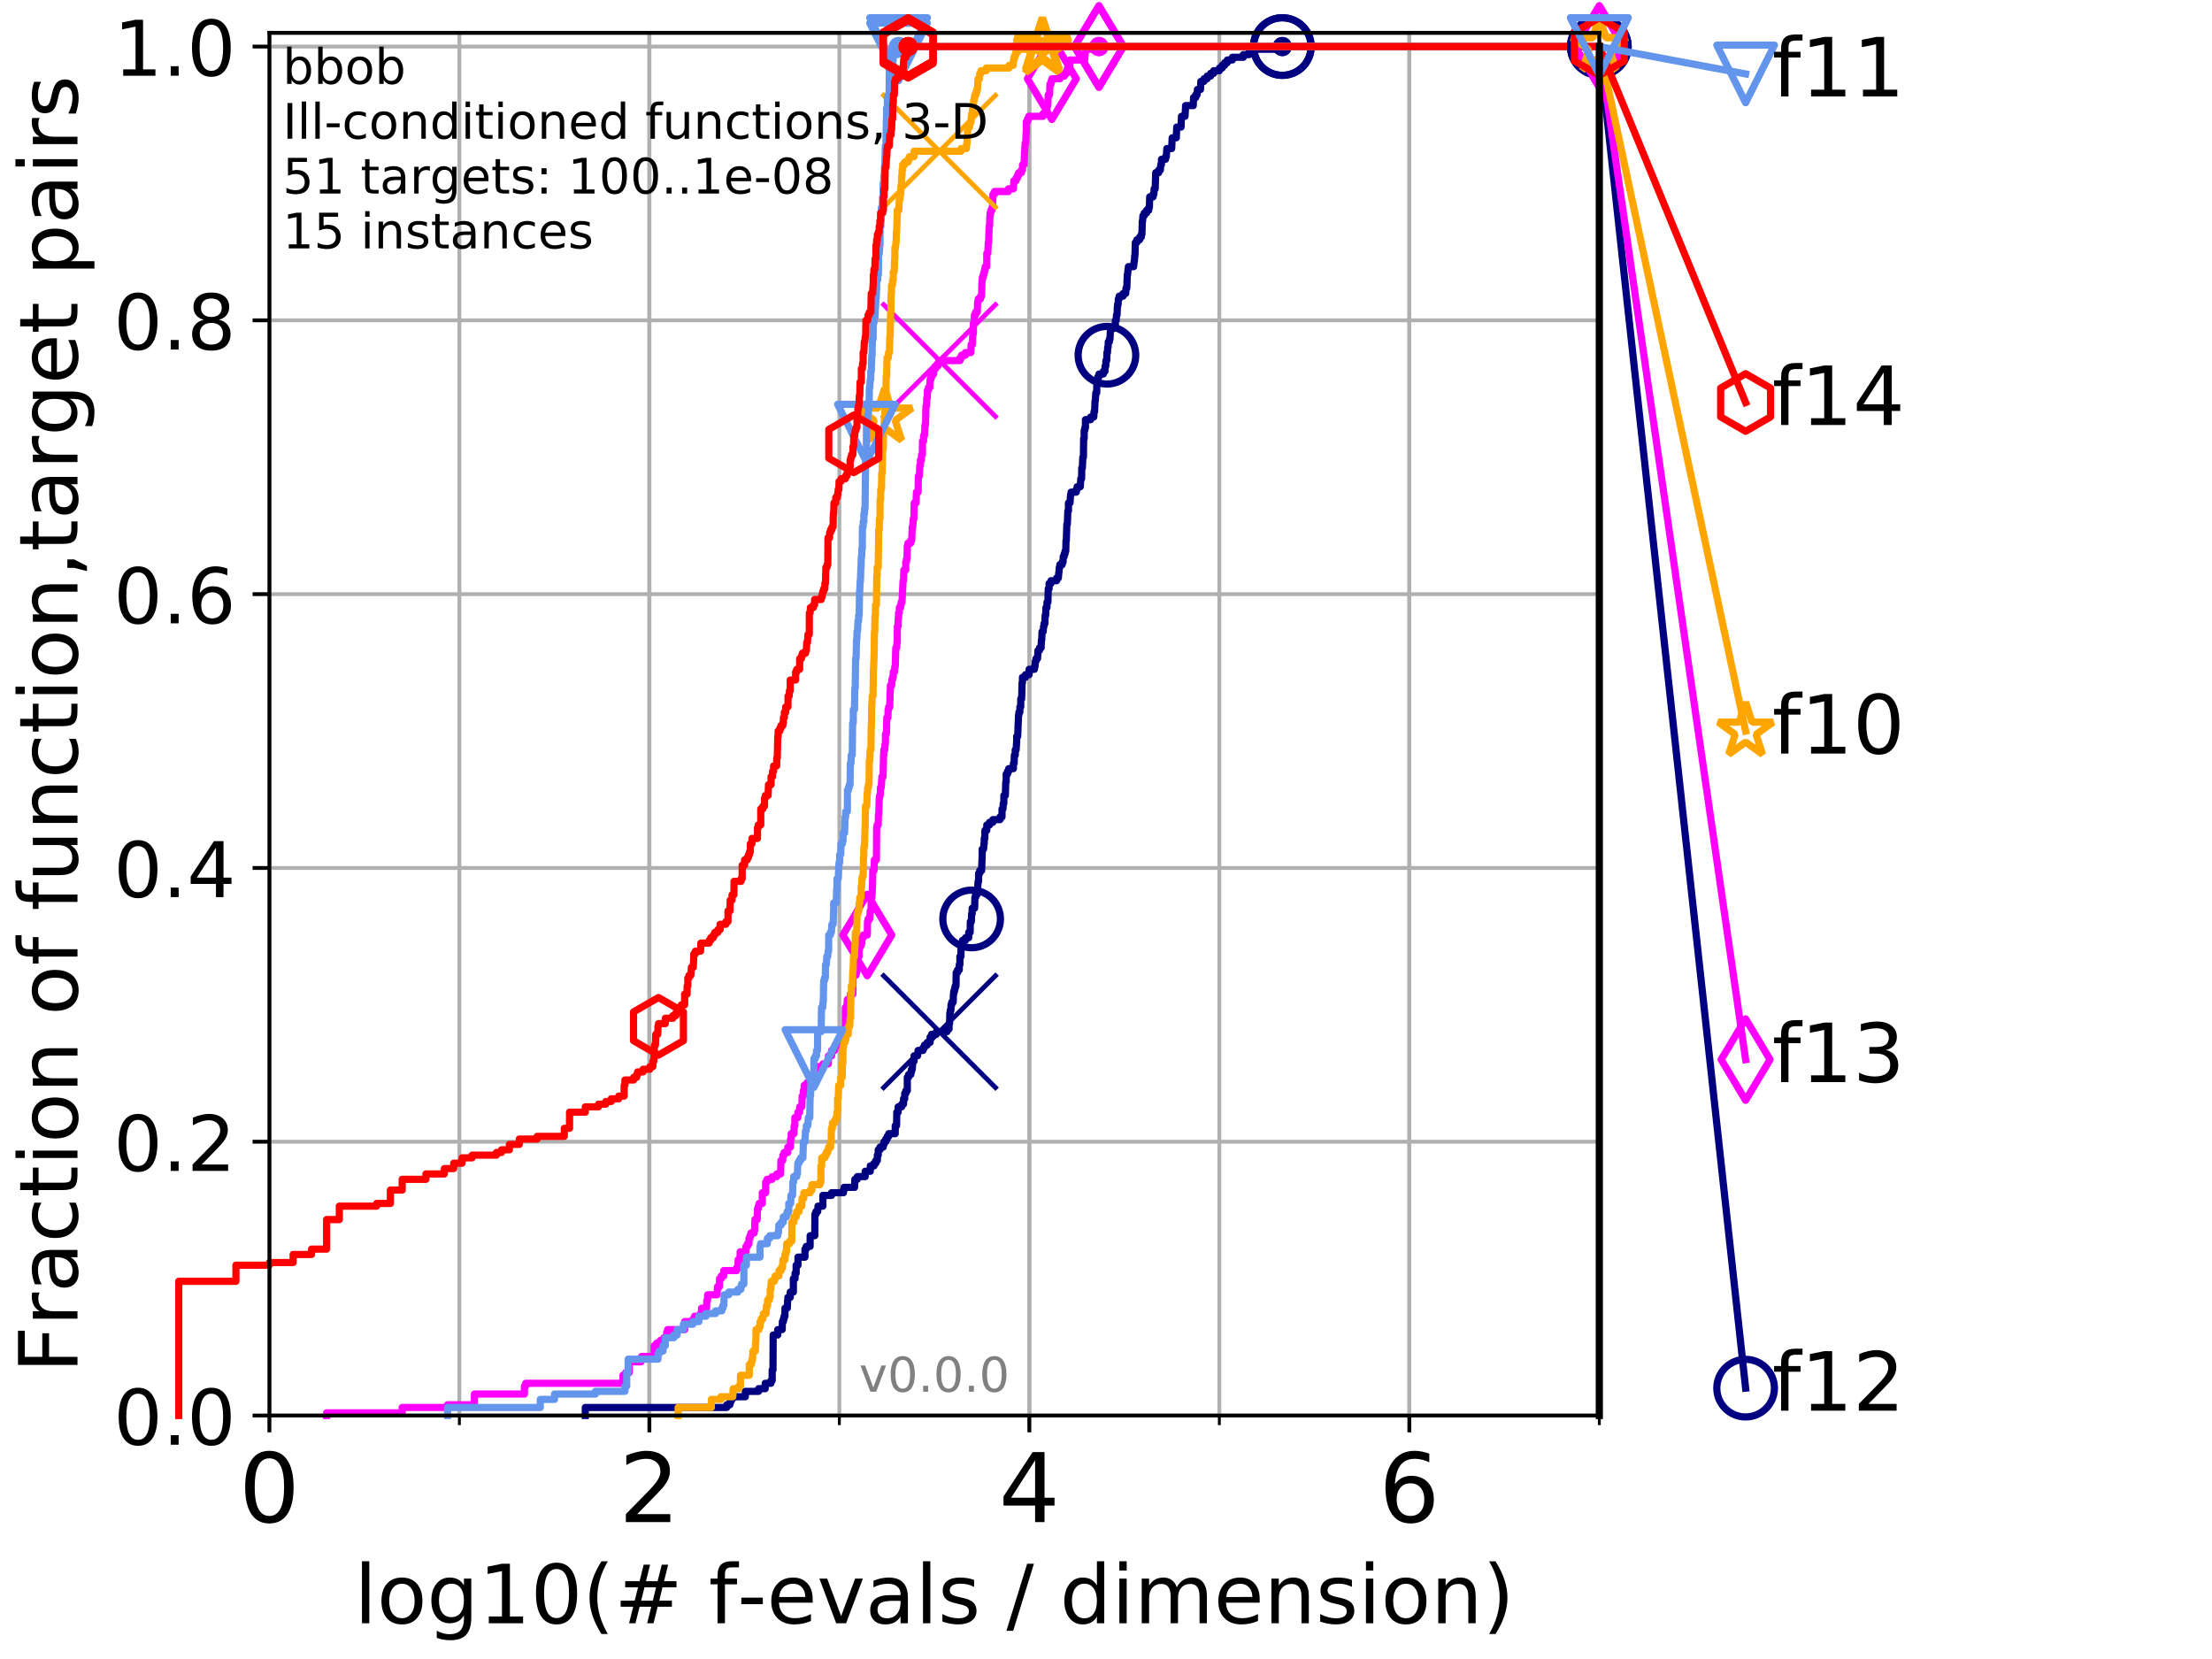 <?xml version="1.0" encoding="utf-8" standalone="no"?>
<!DOCTYPE svg PUBLIC "-//W3C//DTD SVG 1.1//EN"
  "http://www.w3.org/Graphics/SVG/1.1/DTD/svg11.dtd">
<!-- Created with matplotlib (http://matplotlib.org/) -->
<svg height="345.6pt" version="1.1" viewBox="0 0 460.8 345.6" width="460.8pt" xmlns="http://www.w3.org/2000/svg" xmlns:xlink="http://www.w3.org/1999/xlink">
 <defs>
  <style type="text/css">
*{stroke-linecap:butt;stroke-linejoin:round;}
  </style>
 </defs>
 <g id="figure_1">
  <g id="patch_1">
   <path d="M 0 345.6 
L 460.8 345.6 
L 460.8 0 
L 0 0 
z
" style="fill:#ffffff;"/>
  </g>
  <g id="axes_1">
   <g id="patch_2">
    <path d="M 56.12 294.88 
L 333.168 294.88 
L 333.168 6.845 
L 56.12 6.845 
z
" style="fill:#ffffff;"/>
   </g>
   <g id="matplotlib.axis_1">
    <g id="xtick_1">
     <g id="line2d_1">
      <path clip-path="url(#p82ba0b60b5)" d="M 56.12 294.88 
L 56.12 6.845 
" style="fill:none;stroke:#b0b0b0;stroke-linecap:square;stroke-width:0.8;"/>
     </g>
     <g id="line2d_2">
      <defs>
       <path d="M 0 0 
L 0 3.5 
" id="ma109ff3b32" style="stroke:#000000;stroke-width:0.8;"/>
      </defs>
      <g>
       <use style="stroke:#000000;stroke-width:0.8;" x="56.12" xlink:href="#ma109ff3b32" y="294.88"/>
      </g>
     </g>
     <g id="text_1">
      <!-- 0 -->
      <defs>
       <path d="M 31.781 66.406 
Q 24.172 66.406 20.328 58.906 
Q 16.5 51.422 16.5 36.375 
Q 16.5 21.391 20.328 13.891 
Q 24.172 6.391 31.781 6.391 
Q 39.453 6.391 43.281 13.891 
Q 47.125 21.391 47.125 36.375 
Q 47.125 51.422 43.281 58.906 
Q 39.453 66.406 31.781 66.406 
z
M 31.781 74.219 
Q 44.047 74.219 50.516 64.516 
Q 56.984 54.828 56.984 36.375 
Q 56.984 17.969 50.516 8.266 
Q 44.047 -1.422 31.781 -1.422 
Q 19.531 -1.422 13.062 8.266 
Q 6.594 17.969 6.594 36.375 
Q 6.594 54.828 13.062 64.516 
Q 19.531 74.219 31.781 74.219 
z
" id="DejaVuSans-30"/>
      </defs>
      <g transform="translate(49.758 317.077)scale(0.2 -0.2)">
       <use xlink:href="#DejaVuSans-30"/>
      </g>
     </g>
    </g>
    <g id="xtick_2">
     <g id="line2d_3">
      <path clip-path="url(#p82ba0b60b5)" d="M 135.277 294.88 
L 135.277 6.845 
" style="fill:none;stroke:#b0b0b0;stroke-linecap:square;stroke-width:0.8;"/>
     </g>
     <g id="line2d_4">
      <g>
       <use style="stroke:#000000;stroke-width:0.8;" x="135.277" xlink:href="#ma109ff3b32" y="294.88"/>
      </g>
     </g>
     <g id="text_2">
      <!-- 2 -->
      <defs>
       <path d="M 19.188 8.297 
L 53.609 8.297 
L 53.609 0 
L 7.328 0 
L 7.328 8.297 
Q 12.938 14.109 22.625 23.891 
Q 32.328 33.688 34.812 36.531 
Q 39.547 41.844 41.422 45.531 
Q 43.312 49.219 43.312 52.781 
Q 43.312 58.594 39.234 62.25 
Q 35.156 65.922 28.609 65.922 
Q 23.969 65.922 18.812 64.312 
Q 13.672 62.703 7.812 59.422 
L 7.812 69.391 
Q 13.766 71.781 18.938 73 
Q 24.125 74.219 28.422 74.219 
Q 39.75 74.219 46.484 68.547 
Q 53.219 62.891 53.219 53.422 
Q 53.219 48.922 51.531 44.891 
Q 49.859 40.875 45.406 35.406 
Q 44.188 33.984 37.641 27.219 
Q 31.109 20.453 19.188 8.297 
z
" id="DejaVuSans-32"/>
      </defs>
      <g transform="translate(128.914 317.077)scale(0.2 -0.2)">
       <use xlink:href="#DejaVuSans-32"/>
      </g>
     </g>
    </g>
    <g id="xtick_3">
     <g id="line2d_5">
      <path clip-path="url(#p82ba0b60b5)" d="M 214.433 294.88 
L 214.433 6.845 
" style="fill:none;stroke:#b0b0b0;stroke-linecap:square;stroke-width:0.8;"/>
     </g>
     <g id="line2d_6">
      <g>
       <use style="stroke:#000000;stroke-width:0.8;" x="214.433" xlink:href="#ma109ff3b32" y="294.88"/>
      </g>
     </g>
     <g id="text_3">
      <!-- 4 -->
      <defs>
       <path d="M 37.797 64.312 
L 12.891 25.391 
L 37.797 25.391 
z
M 35.203 72.906 
L 47.609 72.906 
L 47.609 25.391 
L 58.016 25.391 
L 58.016 17.188 
L 47.609 17.188 
L 47.609 0 
L 37.797 0 
L 37.797 17.188 
L 4.891 17.188 
L 4.891 26.703 
z
" id="DejaVuSans-34"/>
      </defs>
      <g transform="translate(208.071 317.077)scale(0.2 -0.2)">
       <use xlink:href="#DejaVuSans-34"/>
      </g>
     </g>
    </g>
    <g id="xtick_4">
     <g id="line2d_7">
      <path clip-path="url(#p82ba0b60b5)" d="M 293.59 294.88 
L 293.59 6.845 
" style="fill:none;stroke:#b0b0b0;stroke-linecap:square;stroke-width:0.8;"/>
     </g>
     <g id="line2d_8">
      <g>
       <use style="stroke:#000000;stroke-width:0.8;" x="293.59" xlink:href="#ma109ff3b32" y="294.88"/>
      </g>
     </g>
     <g id="text_4">
      <!-- 6 -->
      <defs>
       <path d="M 33.016 40.375 
Q 26.375 40.375 22.484 35.828 
Q 18.609 31.297 18.609 23.391 
Q 18.609 15.531 22.484 10.953 
Q 26.375 6.391 33.016 6.391 
Q 39.656 6.391 43.531 10.953 
Q 47.406 15.531 47.406 23.391 
Q 47.406 31.297 43.531 35.828 
Q 39.656 40.375 33.016 40.375 
z
M 52.594 71.297 
L 52.594 62.312 
Q 48.875 64.062 45.094 64.984 
Q 41.312 65.922 37.594 65.922 
Q 27.828 65.922 22.672 59.328 
Q 17.531 52.734 16.797 39.406 
Q 19.672 43.656 24.016 45.922 
Q 28.375 48.188 33.594 48.188 
Q 44.578 48.188 50.953 41.516 
Q 57.328 34.859 57.328 23.391 
Q 57.328 12.156 50.688 5.359 
Q 44.047 -1.422 33.016 -1.422 
Q 20.359 -1.422 13.672 8.266 
Q 6.984 17.969 6.984 36.375 
Q 6.984 53.656 15.188 63.938 
Q 23.391 74.219 37.203 74.219 
Q 40.922 74.219 44.703 73.484 
Q 48.484 72.75 52.594 71.297 
z
" id="DejaVuSans-36"/>
      </defs>
      <g transform="translate(287.227 317.077)scale(0.2 -0.2)">
       <use xlink:href="#DejaVuSans-36"/>
      </g>
     </g>
    </g>
    <g id="xtick_5">
     <g id="line2d_9">
      <path clip-path="url(#p82ba0b60b5)" d="M 56.12 294.88 
L 56.12 6.845 
" style="fill:none;stroke:#b0b0b0;stroke-linecap:square;stroke-width:0.8;"/>
     </g>
     <g id="line2d_10">
      <defs>
       <path d="M 0 0 
L 0 2 
" id="m22f1f2685c" style="stroke:#000000;stroke-width:0.6;"/>
      </defs>
      <g>
       <use style="stroke:#000000;stroke-width:0.6;" x="56.12" xlink:href="#m22f1f2685c" y="294.88"/>
      </g>
     </g>
    </g>
    <g id="xtick_6">
     <g id="line2d_11">
      <path clip-path="url(#p82ba0b60b5)" d="M 95.698 294.88 
L 95.698 6.845 
" style="fill:none;stroke:#b0b0b0;stroke-linecap:square;stroke-width:0.8;"/>
     </g>
     <g id="line2d_12">
      <g>
       <use style="stroke:#000000;stroke-width:0.6;" x="95.698" xlink:href="#m22f1f2685c" y="294.88"/>
      </g>
     </g>
    </g>
    <g id="xtick_7">
     <g id="line2d_13">
      <path clip-path="url(#p82ba0b60b5)" d="M 135.277 294.88 
L 135.277 6.845 
" style="fill:none;stroke:#b0b0b0;stroke-linecap:square;stroke-width:0.8;"/>
     </g>
     <g id="line2d_14">
      <g>
       <use style="stroke:#000000;stroke-width:0.6;" x="135.277" xlink:href="#m22f1f2685c" y="294.88"/>
      </g>
     </g>
    </g>
    <g id="xtick_8">
     <g id="line2d_15">
      <path clip-path="url(#p82ba0b60b5)" d="M 174.855 294.88 
L 174.855 6.845 
" style="fill:none;stroke:#b0b0b0;stroke-linecap:square;stroke-width:0.8;"/>
     </g>
     <g id="line2d_16">
      <g>
       <use style="stroke:#000000;stroke-width:0.6;" x="174.855" xlink:href="#m22f1f2685c" y="294.88"/>
      </g>
     </g>
    </g>
    <g id="xtick_9">
     <g id="line2d_17">
      <path clip-path="url(#p82ba0b60b5)" d="M 214.433 294.88 
L 214.433 6.845 
" style="fill:none;stroke:#b0b0b0;stroke-linecap:square;stroke-width:0.8;"/>
     </g>
     <g id="line2d_18">
      <g>
       <use style="stroke:#000000;stroke-width:0.6;" x="214.433" xlink:href="#m22f1f2685c" y="294.88"/>
      </g>
     </g>
    </g>
    <g id="xtick_10">
     <g id="line2d_19">
      <path clip-path="url(#p82ba0b60b5)" d="M 254.011 294.88 
L 254.011 6.845 
" style="fill:none;stroke:#b0b0b0;stroke-linecap:square;stroke-width:0.8;"/>
     </g>
     <g id="line2d_20">
      <g>
       <use style="stroke:#000000;stroke-width:0.6;" x="254.011" xlink:href="#m22f1f2685c" y="294.88"/>
      </g>
     </g>
    </g>
    <g id="xtick_11">
     <g id="line2d_21">
      <path clip-path="url(#p82ba0b60b5)" d="M 293.59 294.88 
L 293.59 6.845 
" style="fill:none;stroke:#b0b0b0;stroke-linecap:square;stroke-width:0.8;"/>
     </g>
     <g id="line2d_22">
      <g>
       <use style="stroke:#000000;stroke-width:0.6;" x="293.59" xlink:href="#m22f1f2685c" y="294.88"/>
      </g>
     </g>
    </g>
    <g id="xtick_12">
     <g id="line2d_23">
      <path clip-path="url(#p82ba0b60b5)" d="M 333.168 294.88 
L 333.168 6.845 
" style="fill:none;stroke:#b0b0b0;stroke-linecap:square;stroke-width:0.8;"/>
     </g>
     <g id="line2d_24">
      <g>
       <use style="stroke:#000000;stroke-width:0.6;" x="333.168" xlink:href="#m22f1f2685c" y="294.88"/>
      </g>
     </g>
    </g>
    <g id="text_5">
     <!-- log10(# f-evals / dimension) -->
     <defs>
      <path d="M 9.422 75.984 
L 18.406 75.984 
L 18.406 0 
L 9.422 0 
z
" id="DejaVuSans-6c"/>
      <path d="M 30.609 48.391 
Q 23.391 48.391 19.188 42.75 
Q 14.984 37.109 14.984 27.297 
Q 14.984 17.484 19.156 11.844 
Q 23.344 6.203 30.609 6.203 
Q 37.797 6.203 41.984 11.859 
Q 46.188 17.531 46.188 27.297 
Q 46.188 37.016 41.984 42.703 
Q 37.797 48.391 30.609 48.391 
z
M 30.609 56 
Q 42.328 56 49.016 48.375 
Q 55.719 40.766 55.719 27.297 
Q 55.719 13.875 49.016 6.219 
Q 42.328 -1.422 30.609 -1.422 
Q 18.844 -1.422 12.172 6.219 
Q 5.516 13.875 5.516 27.297 
Q 5.516 40.766 12.172 48.375 
Q 18.844 56 30.609 56 
z
" id="DejaVuSans-6f"/>
      <path d="M 45.406 27.984 
Q 45.406 37.75 41.375 43.109 
Q 37.359 48.484 30.078 48.484 
Q 22.859 48.484 18.828 43.109 
Q 14.797 37.75 14.797 27.984 
Q 14.797 18.266 18.828 12.891 
Q 22.859 7.516 30.078 7.516 
Q 37.359 7.516 41.375 12.891 
Q 45.406 18.266 45.406 27.984 
z
M 54.391 6.781 
Q 54.391 -7.172 48.188 -13.984 
Q 42 -20.797 29.203 -20.797 
Q 24.469 -20.797 20.266 -20.094 
Q 16.062 -19.391 12.109 -17.922 
L 12.109 -9.188 
Q 16.062 -11.328 19.922 -12.344 
Q 23.781 -13.375 27.781 -13.375 
Q 36.625 -13.375 41.016 -8.766 
Q 45.406 -4.156 45.406 5.172 
L 45.406 9.625 
Q 42.625 4.781 38.281 2.391 
Q 33.938 0 27.875 0 
Q 17.828 0 11.672 7.656 
Q 5.516 15.328 5.516 27.984 
Q 5.516 40.672 11.672 48.328 
Q 17.828 56 27.875 56 
Q 33.938 56 38.281 53.609 
Q 42.625 51.219 45.406 46.391 
L 45.406 54.688 
L 54.391 54.688 
z
" id="DejaVuSans-67"/>
      <path d="M 12.406 8.297 
L 28.516 8.297 
L 28.516 63.922 
L 10.984 60.406 
L 10.984 69.391 
L 28.422 72.906 
L 38.281 72.906 
L 38.281 8.297 
L 54.391 8.297 
L 54.391 0 
L 12.406 0 
z
" id="DejaVuSans-31"/>
      <path d="M 31 75.875 
Q 24.469 64.656 21.281 53.656 
Q 18.109 42.672 18.109 31.391 
Q 18.109 20.125 21.312 9.062 
Q 24.516 -2 31 -13.188 
L 23.188 -13.188 
Q 15.875 -1.703 12.234 9.375 
Q 8.594 20.453 8.594 31.391 
Q 8.594 42.281 12.203 53.312 
Q 15.828 64.359 23.188 75.875 
z
" id="DejaVuSans-28"/>
      <path d="M 51.125 44 
L 36.922 44 
L 32.812 27.688 
L 47.125 27.688 
z
M 43.797 71.781 
L 38.719 51.516 
L 52.984 51.516 
L 58.109 71.781 
L 65.922 71.781 
L 60.891 51.516 
L 76.125 51.516 
L 76.125 44 
L 58.984 44 
L 54.984 27.688 
L 70.516 27.688 
L 70.516 20.219 
L 53.078 20.219 
L 48 0 
L 40.188 0 
L 45.219 20.219 
L 30.906 20.219 
L 25.875 0 
L 18.016 0 
L 23.094 20.219 
L 7.719 20.219 
L 7.719 27.688 
L 24.906 27.688 
L 29 44 
L 13.281 44 
L 13.281 51.516 
L 30.906 51.516 
L 35.891 71.781 
z
" id="DejaVuSans-23"/>
      <path id="DejaVuSans-20"/>
      <path d="M 37.109 75.984 
L 37.109 68.5 
L 28.516 68.5 
Q 23.688 68.5 21.797 66.547 
Q 19.922 64.594 19.922 59.516 
L 19.922 54.688 
L 34.719 54.688 
L 34.719 47.703 
L 19.922 47.703 
L 19.922 0 
L 10.891 0 
L 10.891 47.703 
L 2.297 47.703 
L 2.297 54.688 
L 10.891 54.688 
L 10.891 58.5 
Q 10.891 67.625 15.141 71.797 
Q 19.391 75.984 28.609 75.984 
z
" id="DejaVuSans-66"/>
      <path d="M 4.891 31.391 
L 31.203 31.391 
L 31.203 23.391 
L 4.891 23.391 
z
" id="DejaVuSans-2d"/>
      <path d="M 56.203 29.594 
L 56.203 25.203 
L 14.891 25.203 
Q 15.484 15.922 20.484 11.062 
Q 25.484 6.203 34.422 6.203 
Q 39.594 6.203 44.453 7.469 
Q 49.312 8.734 54.109 11.281 
L 54.109 2.781 
Q 49.266 0.734 44.188 -0.344 
Q 39.109 -1.422 33.891 -1.422 
Q 20.797 -1.422 13.156 6.188 
Q 5.516 13.812 5.516 26.812 
Q 5.516 40.234 12.766 48.109 
Q 20.016 56 32.328 56 
Q 43.359 56 49.781 48.891 
Q 56.203 41.797 56.203 29.594 
z
M 47.219 32.234 
Q 47.125 39.594 43.094 43.984 
Q 39.062 48.391 32.422 48.391 
Q 24.906 48.391 20.391 44.141 
Q 15.875 39.891 15.188 32.172 
z
" id="DejaVuSans-65"/>
      <path d="M 2.984 54.688 
L 12.5 54.688 
L 29.594 8.797 
L 46.688 54.688 
L 56.203 54.688 
L 35.688 0 
L 23.484 0 
z
" id="DejaVuSans-76"/>
      <path d="M 34.281 27.484 
Q 23.391 27.484 19.188 25 
Q 14.984 22.516 14.984 16.5 
Q 14.984 11.719 18.141 8.906 
Q 21.297 6.109 26.703 6.109 
Q 34.188 6.109 38.703 11.406 
Q 43.219 16.703 43.219 25.484 
L 43.219 27.484 
z
M 52.203 31.203 
L 52.203 0 
L 43.219 0 
L 43.219 8.297 
Q 40.141 3.328 35.547 0.953 
Q 30.953 -1.422 24.312 -1.422 
Q 15.922 -1.422 10.953 3.297 
Q 6 8.016 6 15.922 
Q 6 25.141 12.172 29.828 
Q 18.359 34.516 30.609 34.516 
L 43.219 34.516 
L 43.219 35.406 
Q 43.219 41.609 39.141 45 
Q 35.062 48.391 27.688 48.391 
Q 23 48.391 18.547 47.266 
Q 14.109 46.141 10.016 43.891 
L 10.016 52.203 
Q 14.938 54.109 19.578 55.047 
Q 24.219 56 28.609 56 
Q 40.484 56 46.344 49.844 
Q 52.203 43.703 52.203 31.203 
z
" id="DejaVuSans-61"/>
      <path d="M 44.281 53.078 
L 44.281 44.578 
Q 40.484 46.531 36.375 47.5 
Q 32.281 48.484 27.875 48.484 
Q 21.188 48.484 17.844 46.438 
Q 14.5 44.391 14.5 40.281 
Q 14.5 37.156 16.891 35.375 
Q 19.281 33.594 26.516 31.984 
L 29.594 31.297 
Q 39.156 29.25 43.188 25.516 
Q 47.219 21.781 47.219 15.094 
Q 47.219 7.469 41.188 3.016 
Q 35.156 -1.422 24.609 -1.422 
Q 20.219 -1.422 15.453 -0.562 
Q 10.688 0.297 5.422 2 
L 5.422 11.281 
Q 10.406 8.688 15.234 7.391 
Q 20.062 6.109 24.812 6.109 
Q 31.156 6.109 34.562 8.281 
Q 37.984 10.453 37.984 14.406 
Q 37.984 18.062 35.516 20.016 
Q 33.062 21.969 24.703 23.781 
L 21.578 24.516 
Q 13.234 26.266 9.516 29.906 
Q 5.812 33.547 5.812 39.891 
Q 5.812 47.609 11.281 51.797 
Q 16.75 56 26.812 56 
Q 31.781 56 36.172 55.266 
Q 40.578 54.547 44.281 53.078 
z
" id="DejaVuSans-73"/>
      <path d="M 25.391 72.906 
L 33.688 72.906 
L 8.297 -9.281 
L 0 -9.281 
z
" id="DejaVuSans-2f"/>
      <path d="M 45.406 46.391 
L 45.406 75.984 
L 54.391 75.984 
L 54.391 0 
L 45.406 0 
L 45.406 8.203 
Q 42.578 3.328 38.25 0.953 
Q 33.938 -1.422 27.875 -1.422 
Q 17.969 -1.422 11.734 6.484 
Q 5.516 14.406 5.516 27.297 
Q 5.516 40.188 11.734 48.094 
Q 17.969 56 27.875 56 
Q 33.938 56 38.25 53.625 
Q 42.578 51.266 45.406 46.391 
z
M 14.797 27.297 
Q 14.797 17.391 18.875 11.75 
Q 22.953 6.109 30.078 6.109 
Q 37.203 6.109 41.297 11.75 
Q 45.406 17.391 45.406 27.297 
Q 45.406 37.203 41.297 42.844 
Q 37.203 48.484 30.078 48.484 
Q 22.953 48.484 18.875 42.844 
Q 14.797 37.203 14.797 27.297 
z
" id="DejaVuSans-64"/>
      <path d="M 9.422 54.688 
L 18.406 54.688 
L 18.406 0 
L 9.422 0 
z
M 9.422 75.984 
L 18.406 75.984 
L 18.406 64.594 
L 9.422 64.594 
z
" id="DejaVuSans-69"/>
      <path d="M 52 44.188 
Q 55.375 50.25 60.062 53.125 
Q 64.75 56 71.094 56 
Q 79.641 56 84.281 50.016 
Q 88.922 44.047 88.922 33.016 
L 88.922 0 
L 79.891 0 
L 79.891 32.719 
Q 79.891 40.578 77.094 44.375 
Q 74.312 48.188 68.609 48.188 
Q 61.625 48.188 57.562 43.547 
Q 53.516 38.922 53.516 30.906 
L 53.516 0 
L 44.484 0 
L 44.484 32.719 
Q 44.484 40.625 41.703 44.406 
Q 38.922 48.188 33.109 48.188 
Q 26.219 48.188 22.156 43.531 
Q 18.109 38.875 18.109 30.906 
L 18.109 0 
L 9.078 0 
L 9.078 54.688 
L 18.109 54.688 
L 18.109 46.188 
Q 21.188 51.219 25.484 53.609 
Q 29.781 56 35.688 56 
Q 41.656 56 45.828 52.969 
Q 50 49.953 52 44.188 
z
" id="DejaVuSans-6d"/>
      <path d="M 54.891 33.016 
L 54.891 0 
L 45.906 0 
L 45.906 32.719 
Q 45.906 40.484 42.875 44.328 
Q 39.844 48.188 33.797 48.188 
Q 26.516 48.188 22.312 43.547 
Q 18.109 38.922 18.109 30.906 
L 18.109 0 
L 9.078 0 
L 9.078 54.688 
L 18.109 54.688 
L 18.109 46.188 
Q 21.344 51.125 25.703 53.562 
Q 30.078 56 35.797 56 
Q 45.219 56 50.047 50.172 
Q 54.891 44.344 54.891 33.016 
z
" id="DejaVuSans-6e"/>
      <path d="M 8.016 75.875 
L 15.828 75.875 
Q 23.141 64.359 26.781 53.312 
Q 30.422 42.281 30.422 31.391 
Q 30.422 20.453 26.781 9.375 
Q 23.141 -1.703 15.828 -13.188 
L 8.016 -13.188 
Q 14.5 -2 17.703 9.062 
Q 20.906 20.125 20.906 31.391 
Q 20.906 42.672 17.703 53.656 
Q 14.5 64.656 8.016 75.875 
z
" id="DejaVuSans-29"/>
     </defs>
     <g transform="translate(73.803 338.154)scale(0.17 -0.17)">
      <use xlink:href="#DejaVuSans-6c"/>
      <use x="27.783" xlink:href="#DejaVuSans-6f"/>
      <use x="88.965" xlink:href="#DejaVuSans-67"/>
      <use x="152.441" xlink:href="#DejaVuSans-31"/>
      <use x="216.064" xlink:href="#DejaVuSans-30"/>
      <use x="279.688" xlink:href="#DejaVuSans-28"/>
      <use x="318.701" xlink:href="#DejaVuSans-23"/>
      <use x="402.49" xlink:href="#DejaVuSans-20"/>
      <use x="434.277" xlink:href="#DejaVuSans-66"/>
      <use x="469.404" xlink:href="#DejaVuSans-2d"/>
      <use x="505.488" xlink:href="#DejaVuSans-65"/>
      <use x="567.012" xlink:href="#DejaVuSans-76"/>
      <use x="626.191" xlink:href="#DejaVuSans-61"/>
      <use x="687.471" xlink:href="#DejaVuSans-6c"/>
      <use x="715.254" xlink:href="#DejaVuSans-73"/>
      <use x="767.354" xlink:href="#DejaVuSans-20"/>
      <use x="799.141" xlink:href="#DejaVuSans-2f"/>
      <use x="832.832" xlink:href="#DejaVuSans-20"/>
      <use x="864.619" xlink:href="#DejaVuSans-64"/>
      <use x="928.096" xlink:href="#DejaVuSans-69"/>
      <use x="955.879" xlink:href="#DejaVuSans-6d"/>
      <use x="1053.291" xlink:href="#DejaVuSans-65"/>
      <use x="1114.814" xlink:href="#DejaVuSans-6e"/>
      <use x="1178.193" xlink:href="#DejaVuSans-73"/>
      <use x="1230.293" xlink:href="#DejaVuSans-69"/>
      <use x="1258.076" xlink:href="#DejaVuSans-6f"/>
      <use x="1319.258" xlink:href="#DejaVuSans-6e"/>
      <use x="1382.637" xlink:href="#DejaVuSans-29"/>
     </g>
    </g>
   </g>
   <g id="matplotlib.axis_2">
    <g id="ytick_1">
     <g id="line2d_25">
      <path clip-path="url(#p82ba0b60b5)" d="M 56.12 294.88 
L 333.168 294.88 
" style="fill:none;stroke:#b0b0b0;stroke-linecap:square;stroke-width:0.8;"/>
     </g>
     <g id="line2d_26">
      <defs>
       <path d="M 0 0 
L -3.5 0 
" id="mbabb1a36e2" style="stroke:#000000;stroke-width:0.8;"/>
      </defs>
      <g>
       <use style="stroke:#000000;stroke-width:0.8;" x="56.12" xlink:href="#mbabb1a36e2" y="294.88"/>
      </g>
     </g>
     <g id="text_6">
      <!-- 0.0 -->
      <defs>
       <path d="M 10.688 12.406 
L 21 12.406 
L 21 0 
L 10.688 0 
z
" id="DejaVuSans-2e"/>
      </defs>
      <g transform="translate(23.675 300.959)scale(0.16 -0.16)">
       <use xlink:href="#DejaVuSans-30"/>
       <use x="63.623" xlink:href="#DejaVuSans-2e"/>
       <use x="95.41" xlink:href="#DejaVuSans-30"/>
      </g>
     </g>
    </g>
    <g id="ytick_2">
     <g id="line2d_27">
      <path clip-path="url(#p82ba0b60b5)" d="M 56.12 237.843 
L 333.168 237.843 
" style="fill:none;stroke:#b0b0b0;stroke-linecap:square;stroke-width:0.8;"/>
     </g>
     <g id="line2d_28">
      <g>
       <use style="stroke:#000000;stroke-width:0.8;" x="56.12" xlink:href="#mbabb1a36e2" y="237.843"/>
      </g>
     </g>
     <g id="text_7">
      <!-- 0.2 -->
      <g transform="translate(23.675 243.922)scale(0.16 -0.16)">
       <use xlink:href="#DejaVuSans-30"/>
       <use x="63.623" xlink:href="#DejaVuSans-2e"/>
       <use x="95.41" xlink:href="#DejaVuSans-32"/>
      </g>
     </g>
    </g>
    <g id="ytick_3">
     <g id="line2d_29">
      <path clip-path="url(#p82ba0b60b5)" d="M 56.12 180.807 
L 333.168 180.807 
" style="fill:none;stroke:#b0b0b0;stroke-linecap:square;stroke-width:0.8;"/>
     </g>
     <g id="line2d_30">
      <g>
       <use style="stroke:#000000;stroke-width:0.8;" x="56.12" xlink:href="#mbabb1a36e2" y="180.807"/>
      </g>
     </g>
     <g id="text_8">
      <!-- 0.4 -->
      <g transform="translate(23.675 186.886)scale(0.16 -0.16)">
       <use xlink:href="#DejaVuSans-30"/>
       <use x="63.623" xlink:href="#DejaVuSans-2e"/>
       <use x="95.41" xlink:href="#DejaVuSans-34"/>
      </g>
     </g>
    </g>
    <g id="ytick_4">
     <g id="line2d_31">
      <path clip-path="url(#p82ba0b60b5)" d="M 56.12 123.77 
L 333.168 123.77 
" style="fill:none;stroke:#b0b0b0;stroke-linecap:square;stroke-width:0.8;"/>
     </g>
     <g id="line2d_32">
      <g>
       <use style="stroke:#000000;stroke-width:0.8;" x="56.12" xlink:href="#mbabb1a36e2" y="123.77"/>
      </g>
     </g>
     <g id="text_9">
      <!-- 0.6 -->
      <g transform="translate(23.675 129.849)scale(0.16 -0.16)">
       <use xlink:href="#DejaVuSans-30"/>
       <use x="63.623" xlink:href="#DejaVuSans-2e"/>
       <use x="95.41" xlink:href="#DejaVuSans-36"/>
      </g>
     </g>
    </g>
    <g id="ytick_5">
     <g id="line2d_33">
      <path clip-path="url(#p82ba0b60b5)" d="M 56.12 66.734 
L 333.168 66.734 
" style="fill:none;stroke:#b0b0b0;stroke-linecap:square;stroke-width:0.8;"/>
     </g>
     <g id="line2d_34">
      <g>
       <use style="stroke:#000000;stroke-width:0.8;" x="56.12" xlink:href="#mbabb1a36e2" y="66.734"/>
      </g>
     </g>
     <g id="text_10">
      <!-- 0.8 -->
      <defs>
       <path d="M 31.781 34.625 
Q 24.75 34.625 20.719 30.859 
Q 16.703 27.094 16.703 20.516 
Q 16.703 13.922 20.719 10.156 
Q 24.75 6.391 31.781 6.391 
Q 38.812 6.391 42.859 10.172 
Q 46.922 13.969 46.922 20.516 
Q 46.922 27.094 42.891 30.859 
Q 38.875 34.625 31.781 34.625 
z
M 21.922 38.812 
Q 15.578 40.375 12.031 44.719 
Q 8.5 49.078 8.5 55.328 
Q 8.5 64.062 14.719 69.141 
Q 20.953 74.219 31.781 74.219 
Q 42.672 74.219 48.875 69.141 
Q 55.078 64.062 55.078 55.328 
Q 55.078 49.078 51.531 44.719 
Q 48 40.375 41.703 38.812 
Q 48.828 37.156 52.797 32.312 
Q 56.781 27.484 56.781 20.516 
Q 56.781 9.906 50.312 4.234 
Q 43.844 -1.422 31.781 -1.422 
Q 19.734 -1.422 13.25 4.234 
Q 6.781 9.906 6.781 20.516 
Q 6.781 27.484 10.781 32.312 
Q 14.797 37.156 21.922 38.812 
z
M 18.312 54.391 
Q 18.312 48.734 21.844 45.562 
Q 25.391 42.391 31.781 42.391 
Q 38.141 42.391 41.719 45.562 
Q 45.312 48.734 45.312 54.391 
Q 45.312 60.062 41.719 63.234 
Q 38.141 66.406 31.781 66.406 
Q 25.391 66.406 21.844 63.234 
Q 18.312 60.062 18.312 54.391 
z
" id="DejaVuSans-38"/>
      </defs>
      <g transform="translate(23.675 72.812)scale(0.16 -0.16)">
       <use xlink:href="#DejaVuSans-30"/>
       <use x="63.623" xlink:href="#DejaVuSans-2e"/>
       <use x="95.41" xlink:href="#DejaVuSans-38"/>
      </g>
     </g>
    </g>
    <g id="ytick_6">
     <g id="line2d_35">
      <path clip-path="url(#p82ba0b60b5)" d="M 56.12 9.697 
L 333.168 9.697 
" style="fill:none;stroke:#b0b0b0;stroke-linecap:square;stroke-width:0.8;"/>
     </g>
     <g id="line2d_36">
      <g>
       <use style="stroke:#000000;stroke-width:0.8;" x="56.12" xlink:href="#mbabb1a36e2" y="9.697"/>
      </g>
     </g>
     <g id="text_11">
      <!-- 1.0 -->
      <g transform="translate(23.675 15.776)scale(0.16 -0.16)">
       <use xlink:href="#DejaVuSans-31"/>
       <use x="63.623" xlink:href="#DejaVuSans-2e"/>
       <use x="95.41" xlink:href="#DejaVuSans-30"/>
      </g>
     </g>
    </g>
    <g id="text_12">
     <!-- Fraction of function,target pairs -->
     <defs>
      <path d="M 9.812 72.906 
L 51.703 72.906 
L 51.703 64.594 
L 19.672 64.594 
L 19.672 43.109 
L 48.578 43.109 
L 48.578 34.812 
L 19.672 34.812 
L 19.672 0 
L 9.812 0 
z
" id="DejaVuSans-46"/>
      <path d="M 41.109 46.297 
Q 39.594 47.172 37.812 47.578 
Q 36.031 48 33.891 48 
Q 26.266 48 22.188 43.047 
Q 18.109 38.094 18.109 28.812 
L 18.109 0 
L 9.078 0 
L 9.078 54.688 
L 18.109 54.688 
L 18.109 46.188 
Q 20.953 51.172 25.484 53.578 
Q 30.031 56 36.531 56 
Q 37.453 56 38.578 55.875 
Q 39.703 55.766 41.062 55.516 
z
" id="DejaVuSans-72"/>
      <path d="M 48.781 52.594 
L 48.781 44.188 
Q 44.969 46.297 41.141 47.344 
Q 37.312 48.391 33.406 48.391 
Q 24.656 48.391 19.812 42.844 
Q 14.984 37.312 14.984 27.297 
Q 14.984 17.281 19.812 11.734 
Q 24.656 6.203 33.406 6.203 
Q 37.312 6.203 41.141 7.25 
Q 44.969 8.297 48.781 10.406 
L 48.781 2.094 
Q 45.016 0.344 40.984 -0.531 
Q 36.969 -1.422 32.422 -1.422 
Q 20.062 -1.422 12.781 6.344 
Q 5.516 14.109 5.516 27.297 
Q 5.516 40.672 12.859 48.328 
Q 20.219 56 33.016 56 
Q 37.156 56 41.109 55.141 
Q 45.062 54.297 48.781 52.594 
z
" id="DejaVuSans-63"/>
      <path d="M 18.312 70.219 
L 18.312 54.688 
L 36.812 54.688 
L 36.812 47.703 
L 18.312 47.703 
L 18.312 18.016 
Q 18.312 11.328 20.141 9.422 
Q 21.969 7.516 27.594 7.516 
L 36.812 7.516 
L 36.812 0 
L 27.594 0 
Q 17.188 0 13.234 3.875 
Q 9.281 7.766 9.281 18.016 
L 9.281 47.703 
L 2.688 47.703 
L 2.688 54.688 
L 9.281 54.688 
L 9.281 70.219 
z
" id="DejaVuSans-74"/>
      <path d="M 8.5 21.578 
L 8.5 54.688 
L 17.484 54.688 
L 17.484 21.922 
Q 17.484 14.156 20.5 10.266 
Q 23.531 6.391 29.594 6.391 
Q 36.859 6.391 41.078 11.031 
Q 45.312 15.672 45.312 23.688 
L 45.312 54.688 
L 54.297 54.688 
L 54.297 0 
L 45.312 0 
L 45.312 8.406 
Q 42.047 3.422 37.719 1 
Q 33.406 -1.422 27.688 -1.422 
Q 18.266 -1.422 13.375 4.438 
Q 8.5 10.297 8.5 21.578 
z
M 31.109 56 
z
" id="DejaVuSans-75"/>
      <path d="M 11.719 12.406 
L 22.016 12.406 
L 22.016 4 
L 14.016 -11.625 
L 7.719 -11.625 
L 11.719 4 
z
" id="DejaVuSans-2c"/>
      <path d="M 18.109 8.203 
L 18.109 -20.797 
L 9.078 -20.797 
L 9.078 54.688 
L 18.109 54.688 
L 18.109 46.391 
Q 20.953 51.266 25.266 53.625 
Q 29.594 56 35.594 56 
Q 45.562 56 51.781 48.094 
Q 58.016 40.188 58.016 27.297 
Q 58.016 14.406 51.781 6.484 
Q 45.562 -1.422 35.594 -1.422 
Q 29.594 -1.422 25.266 0.953 
Q 20.953 3.328 18.109 8.203 
z
M 48.688 27.297 
Q 48.688 37.203 44.609 42.844 
Q 40.531 48.484 33.406 48.484 
Q 26.266 48.484 22.188 42.844 
Q 18.109 37.203 18.109 27.297 
Q 18.109 17.391 22.188 11.75 
Q 26.266 6.109 33.406 6.109 
Q 40.531 6.109 44.609 11.75 
Q 48.688 17.391 48.688 27.297 
z
" id="DejaVuSans-70"/>
     </defs>
     <g transform="translate(16.14 286.002)rotate(-90)scale(0.17 -0.17)">
      <use xlink:href="#DejaVuSans-46"/>
      <use x="57.41" xlink:href="#DejaVuSans-72"/>
      <use x="98.523" xlink:href="#DejaVuSans-61"/>
      <use x="159.803" xlink:href="#DejaVuSans-63"/>
      <use x="214.783" xlink:href="#DejaVuSans-74"/>
      <use x="253.992" xlink:href="#DejaVuSans-69"/>
      <use x="281.775" xlink:href="#DejaVuSans-6f"/>
      <use x="342.957" xlink:href="#DejaVuSans-6e"/>
      <use x="406.336" xlink:href="#DejaVuSans-20"/>
      <use x="438.123" xlink:href="#DejaVuSans-6f"/>
      <use x="499.305" xlink:href="#DejaVuSans-66"/>
      <use x="534.51" xlink:href="#DejaVuSans-20"/>
      <use x="566.297" xlink:href="#DejaVuSans-66"/>
      <use x="601.502" xlink:href="#DejaVuSans-75"/>
      <use x="664.881" xlink:href="#DejaVuSans-6e"/>
      <use x="728.26" xlink:href="#DejaVuSans-63"/>
      <use x="783.24" xlink:href="#DejaVuSans-74"/>
      <use x="822.449" xlink:href="#DejaVuSans-69"/>
      <use x="850.232" xlink:href="#DejaVuSans-6f"/>
      <use x="911.414" xlink:href="#DejaVuSans-6e"/>
      <use x="974.793" xlink:href="#DejaVuSans-2c"/>
      <use x="1006.58" xlink:href="#DejaVuSans-74"/>
      <use x="1045.789" xlink:href="#DejaVuSans-61"/>
      <use x="1107.068" xlink:href="#DejaVuSans-72"/>
      <use x="1148.166" xlink:href="#DejaVuSans-67"/>
      <use x="1211.643" xlink:href="#DejaVuSans-65"/>
      <use x="1273.166" xlink:href="#DejaVuSans-74"/>
      <use x="1312.375" xlink:href="#DejaVuSans-20"/>
      <use x="1344.162" xlink:href="#DejaVuSans-70"/>
      <use x="1407.639" xlink:href="#DejaVuSans-61"/>
      <use x="1468.918" xlink:href="#DejaVuSans-69"/>
      <use x="1496.701" xlink:href="#DejaVuSans-72"/>
      <use x="1537.814" xlink:href="#DejaVuSans-73"/>
     </g>
    </g>
   </g>
   <g id="line2d_37">
    <defs>
     <path d="M 0 1.5 
C 0.398 1.5 0.779 1.342 1.061 1.061 
C 1.342 0.779 1.5 0.398 1.5 0 
C 1.5 -0.398 1.342 -0.779 1.061 -1.061 
C 0.779 -1.342 0.398 -1.5 0 -1.5 
C -0.398 -1.5 -0.779 -1.342 -1.061 -1.061 
C -1.342 -0.779 -1.5 -0.398 -1.5 0 
C -1.5 0.398 -1.342 0.779 -1.061 1.061 
C -0.779 1.342 -0.398 1.5 0 1.5 
z
" id="m966b22d2c2" style="stroke:#000080;"/>
    </defs>
    <g>
     <use style="fill:#000080;stroke:#000080;" x="267.132" xlink:href="#m966b22d2c2" y="9.697"/>
     <use style="fill:#000080;stroke:#000080;" x="267.132" xlink:href="#m966b22d2c2" y="9.697"/>
    </g>
   </g>
   <g id="line2d_38">
    <path d="M 121.929 294.88 
L 121.929 293.202 
L 151.389 293.202 
L 151.389 292.643 
L 152.05 292.643 
L 152.05 292.084 
L 152.221 292.084 
L 152.221 291.525 
L 152.539 291.525 
L 152.539 290.966 
L 155.27 290.966 
L 155.27 289.847 
L 158.026 289.847 
L 158.026 289.288 
L 159.403 289.288 
L 159.403 288.17 
L 160.586 288.17 
L 160.586 287.611 
L 160.86 287.611 
L 160.86 285.374 
L 161.027 285.374 
L 161.066 278.105 
L 162.011 278.105 
L 162.011 276.986 
L 162.941 276.986 
L 162.986 275.309 
L 163.191 275.309 
L 163.191 274.749 
L 163.337 274.749 
L 163.337 274.19 
L 163.515 274.19 
L 163.526 272.513 
L 164.007 272.513 
L 164.082 270.835 
L 164.125 270.835 
L 164.125 270.276 
L 164.62 270.276 
L 164.62 269.158 
L 165.273 269.158 
L 165.273 266.362 
L 165.629 266.362 
L 165.629 265.243 
L 165.853 265.243 
L 165.853 263.566 
L 166.236 263.566 
L 166.236 261.888 
L 167.687 261.888 
L 167.687 260.211 
L 167.946 260.211 
L 167.946 259.652 
L 168.757 259.652 
L 168.773 257.415 
L 169.733 257.415 
L 169.764 252.941 
L 169.979 252.941 
L 169.979 252.382 
L 170.347 252.382 
L 170.407 251.264 
L 171.416 251.264 
L 171.416 249.027 
L 173.227 249.027 
L 173.227 248.468 
L 175.704 248.468 
L 175.704 247.909 
L 175.84 247.909 
L 175.84 247.35 
L 178.022 247.35 
L 178.084 245.672 
L 178.589 245.672 
L 178.589 245.113 
L 180.233 245.113 
L 180.233 243.994 
L 181.301 243.994 
L 181.301 242.876 
L 182.075 242.876 
L 182.075 242.317 
L 182.447 242.317 
L 182.447 241.758 
L 182.764 241.758 
L 182.764 240.639 
L 182.948 240.639 
L 182.948 239.521 
L 183.316 239.521 
L 183.316 238.962 
L 183.982 238.962 
L 183.982 238.403 
L 184.157 238.403 
L 184.157 237.843 
L 184.52 237.843 
L 184.52 237.284 
L 184.827 237.284 
L 184.827 236.725 
L 185.139 236.725 
L 185.139 236.166 
L 186.489 236.166 
L 186.495 234.488 
L 186.772 234.488 
L 186.821 231.692 
L 187.101 231.692 
L 187.101 230.574 
L 187.833 230.574 
L 187.833 230.015 
L 188.224 230.015 
L 188.224 228.896 
L 188.467 228.896 
L 188.467 227.778 
L 188.707 227.778 
L 188.707 227.219 
L 189.006 227.219 
L 189.006 224.423 
L 189.266 224.423 
L 189.266 223.864 
L 189.725 223.864 
L 189.725 223.305 
L 189.891 223.305 
L 189.891 222.745 
L 190.043 222.745 
L 190.14 221.068 
L 190.409 221.068 
L 190.416 219.95 
L 191.139 219.95 
L 191.248 218.831 
L 192.28 218.831 
L 192.28 218.272 
L 192.579 218.272 
L 192.579 217.713 
L 193.16 217.713 
L 193.16 217.154 
L 193.761 217.154 
L 193.761 216.035 
L 194.064 216.035 
L 194.064 215.476 
L 195.047 215.476 
L 195.047 214.917 
L 197.283 214.917 
L 197.283 214.358 
L 197.703 214.358 
L 197.703 213.239 
L 197.815 213.239 
L 197.866 211.003 
L 197.95 211.003 
L 197.95 210.443 
L 198.102 210.443 
L 198.108 209.325 
L 198.26 209.325 
L 198.26 208.766 
L 198.566 208.766 
L 198.616 207.088 
L 198.682 207.088 
L 198.682 206.529 
L 198.837 206.529 
L 198.837 205.97 
L 198.977 205.97 
L 198.977 205.411 
L 199.147 205.411 
L 199.191 202.615 
L 199.463 202.615 
L 199.463 202.056 
L 199.833 202.056 
L 199.833 200.937 
L 199.962 200.937 
L 199.962 199.26 
L 200.188 199.26 
L 200.197 197.023 
L 200.39 197.023 
L 200.489 195.905 
L 201.122 195.905 
L 201.122 195.346 
L 201.799 195.346 
L 201.799 194.227 
L 202.098 194.227 
L 202.133 191.99 
L 202.351 191.99 
L 202.41 190.313 
L 202.525 190.313 
L 202.525 189.195 
L 203.038 189.195 
L 203.087 186.958 
L 203.222 186.958 
L 203.222 186.399 
L 203.525 186.399 
L 203.635 185.28 
L 203.649 185.28 
L 203.756 183.603 
L 203.861 183.603 
L 203.861 181.925 
L 204.101 181.925 
L 204.101 181.366 
L 204.484 181.366 
L 204.588 178.57 
L 204.604 178.57 
L 204.604 176.893 
L 204.898 176.893 
L 204.979 175.774 
L 205.03 175.774 
L 205.03 174.656 
L 205.159 174.656 
L 205.182 172.978 
L 205.563 172.978 
L 205.563 171.86 
L 206.137 171.86 
L 206.137 171.301 
L 206.827 171.301 
L 206.827 170.742 
L 208.32 170.742 
L 208.32 170.182 
L 208.732 170.182 
L 208.742 168.505 
L 208.943 168.505 
L 208.989 167.386 
L 209.117 167.386 
L 209.117 165.709 
L 209.434 165.709 
L 209.517 162.913 
L 209.609 162.913 
L 209.609 161.235 
L 209.887 161.235 
L 209.887 160.676 
L 210.129 160.676 
L 210.129 160.117 
L 211.111 160.117 
L 211.112 158.999 
L 211.268 158.999 
L 211.303 157.321 
L 211.494 157.321 
L 211.494 156.203 
L 211.681 156.203 
L 211.78 154.525 
L 211.792 154.525 
L 211.792 153.407 
L 212.006 153.407 
L 212.107 150.611 
L 212.118 150.611 
L 212.183 148.933 
L 212.255 148.933 
L 212.255 148.374 
L 212.451 148.374 
L 212.463 147.256 
L 212.635 147.256 
L 212.645 145.578 
L 212.83 145.578 
L 212.913 142.223 
L 212.994 142.223 
L 212.994 141.105 
L 213.621 141.105 
L 213.621 140.546 
L 214.384 140.546 
L 214.384 139.427 
L 215.488 139.427 
L 215.488 138.868 
L 215.607 138.868 
L 215.677 137.75 
L 215.825 137.75 
L 215.825 137.191 
L 216.138 137.191 
L 216.231 135.513 
L 216.539 135.513 
L 216.539 134.954 
L 216.879 134.954 
L 216.946 133.276 
L 217.018 133.276 
L 217.069 131.599 
L 217.301 131.599 
L 217.405 130.48 
L 217.485 130.48 
L 217.485 129.921 
L 217.665 129.921 
L 217.72 128.244 
L 217.822 128.244 
L 217.891 126.566 
L 218.101 126.566 
L 218.101 125.448 
L 218.297 125.448 
L 218.37 122.652 
L 218.545 122.652 
L 218.545 121.534 
L 218.945 121.534 
L 218.945 120.974 
L 220.112 120.974 
L 220.112 120.415 
L 220.473 120.415 
L 220.565 119.297 
L 220.596 119.297 
L 220.674 118.178 
L 220.783 118.178 
L 220.783 117.619 
L 221.283 117.619 
L 221.283 117.06 
L 221.462 117.06 
L 221.482 115.942 
L 221.692 115.942 
L 221.692 115.383 
L 221.867 115.383 
L 221.867 114.823 
L 222.018 114.823 
L 222.072 112.587 
L 222.133 112.587 
L 222.237 109.231 
L 222.343 109.231 
L 222.446 106.436 
L 222.58 106.436 
L 222.58 104.758 
L 222.904 104.758 
L 223.012 103.08 
L 223.129 103.08 
L 223.129 102.521 
L 224.202 102.521 
L 224.202 101.962 
L 224.377 101.962 
L 224.377 101.403 
L 225.04 101.403 
L 225.15 99.725 
L 225.316 99.725 
L 225.351 97.489 
L 225.476 97.489 
L 225.568 95.252 
L 225.695 95.252 
L 225.742 91.338 
L 225.851 91.338 
L 225.856 89.66 
L 225.992 89.66 
L 225.992 89.101 
L 226.119 89.101 
L 226.119 87.423 
L 227.203 87.423 
L 227.203 86.864 
L 227.859 86.864 
L 227.904 85.746 
L 228.02 85.746 
L 228.118 83.509 
L 228.173 83.509 
L 228.279 81.832 
L 228.465 81.832 
L 228.504 79.036 
L 228.718 79.036 
L 228.718 78.476 
L 228.942 78.476 
L 228.942 77.917 
L 229.843 77.917 
L 229.843 77.358 
L 230.181 77.358 
L 230.212 76.24 
L 230.363 76.24 
L 230.379 75.121 
L 230.548 75.121 
L 230.596 73.444 
L 230.709 73.444 
L 230.756 72.325 
L 230.835 72.325 
L 230.878 71.207 
L 231.102 71.207 
L 231.102 70.648 
L 231.232 70.648 
L 231.304 68.97 
L 231.382 68.97 
L 231.382 68.411 
L 232.092 68.411 
L 232.092 67.852 
L 232.353 67.852 
L 232.353 66.734 
L 232.526 66.734 
L 232.588 65.615 
L 232.707 65.615 
L 232.767 63.938 
L 232.819 63.938 
L 232.819 63.379 
L 232.931 63.379 
L 232.969 62.26 
L 233.139 62.26 
L 233.139 61.701 
L 233.948 61.701 
L 233.948 61.142 
L 234.5 61.142 
L 234.571 60.023 
L 234.735 60.023 
L 234.833 57.228 
L 234.902 57.228 
L 234.986 56.109 
L 235.061 56.109 
L 235.061 55.55 
L 236.156 55.55 
L 236.261 54.432 
L 236.311 54.432 
L 236.377 53.313 
L 236.426 53.313 
L 236.514 50.517 
L 236.822 50.517 
L 236.822 49.958 
L 237.397 49.958 
L 237.397 49.399 
L 237.748 49.399 
L 237.748 48.84 
L 237.877 48.84 
L 237.965 46.044 
L 238.027 46.044 
L 238.096 44.926 
L 238.379 44.926 
L 238.379 44.366 
L 238.855 44.366 
L 238.855 43.807 
L 239.297 43.807 
L 239.297 43.248 
L 239.434 43.248 
L 239.504 41.011 
L 240.199 41.011 
L 240.199 40.452 
L 240.379 40.452 
L 240.421 39.334 
L 240.647 39.334 
L 240.755 35.979 
L 241.38 35.979 
L 241.38 35.419 
L 241.723 35.419 
L 241.805 34.301 
L 241.944 34.301 
L 241.959 33.183 
L 242.801 33.183 
L 242.801 32.624 
L 242.963 32.624 
L 243.074 30.946 
L 244.079 30.946 
L 244.188 28.709 
L 245.045 28.709 
L 245.133 26.473 
L 246.038 26.473 
L 246.12 24.236 
L 246.855 24.236 
L 246.96 22.558 
L 246.971 22.558 
L 246.971 21.999 
L 248.575 21.999 
L 248.642 20.322 
L 249.083 20.322 
L 249.083 19.762 
L 249.374 19.762 
L 249.441 18.644 
L 250.08 18.644 
L 250.155 16.966 
L 250.806 16.966 
L 250.806 16.407 
L 251.47 16.407 
L 251.47 15.848 
L 252.193 15.848 
L 252.193 15.289 
L 252.825 15.289 
L 252.825 14.73 
L 254.03 14.73 
L 254.03 14.171 
L 254.598 14.171 
L 254.598 13.611 
L 255.119 13.611 
L 255.119 13.052 
L 255.675 13.052 
L 255.675 12.493 
L 256.721 12.493 
L 256.721 11.934 
L 259.008 11.934 
L 259.008 11.375 
L 260.259 11.375 
L 260.264 10.256 
L 267.132 10.256 
L 267.132 9.697 
L 333.168 9.697 
L 333.168 9.697 
" style="fill:none;stroke:#000080;stroke-linecap:square;stroke-width:1.5;"/>
   </g>
   <g id="line2d_39">
    <defs>
     <path d="M 0 6 
C 1.591 6 3.117 5.368 4.243 4.243 
C 5.368 3.117 6 1.591 6 0 
C 6 -1.591 5.368 -3.117 4.243 -4.243 
C 3.117 -5.368 1.591 -6 0 -6 
C -1.591 -6 -3.117 -5.368 -4.243 -4.243 
C -5.368 -3.117 -6 -1.591 -6 0 
C -6 1.591 -5.368 3.117 -4.243 4.243 
C -3.117 5.368 -1.591 6 0 6 
z
" id="mb91199e54a" style="stroke:#000080;stroke-width:1.5;"/>
    </defs>
    <g>
     <use style="fill-opacity:0;stroke:#000080;stroke-width:1.5;" x="202.41" xlink:href="#mb91199e54a" y="191.431"/>
     <use style="fill-opacity:0;stroke:#000080;stroke-width:1.5;" x="230.596" xlink:href="#mb91199e54a" y="74.003"/>
     <use style="fill-opacity:0;stroke:#000080;stroke-width:1.5;" x="267.132" xlink:href="#mb91199e54a" y="9.697"/>
     <use style="fill-opacity:0;stroke:#000080;stroke-width:1.5;" x="267.132" xlink:href="#mb91199e54a" y="9.697"/>
     <use style="fill-opacity:0;stroke:#000080;stroke-width:1.5;" x="333.168" xlink:href="#mb91199e54a" y="9.697"/>
    </g>
   </g>
   <g id="line2d_40">
    <path style="fill:none;stroke:#000080;stroke-linecap:square;stroke-width:1.5;"/>
    <g/>
   </g>
   <g id="line2d_41">
    <path clip-path="url(#p82ba0b60b5)" d="M 195.722 214.917 
" style="fill:none;stroke:#000080;stroke-linecap:square;stroke-width:1.5;"/>
    <defs>
     <path d="M -12 12 
L 12 -12 
M -12 -12 
L 12 12 
" id="m2f01de68d1" style="stroke:#000080;"/>
    </defs>
    <g clip-path="url(#p82ba0b60b5)">
     <use style="fill:#000080;stroke:#000080;" x="195.722" xlink:href="#m2f01de68d1" y="214.917"/>
    </g>
   </g>
   <g id="line2d_42">
    <defs>
     <path d="M 0 1.5 
C 0.398 1.5 0.779 1.342 1.061 1.061 
C 1.342 0.779 1.5 0.398 1.5 0 
C 1.5 -0.398 1.342 -0.779 1.061 -1.061 
C 0.779 -1.342 0.398 -1.5 0 -1.5 
C -0.398 -1.5 -0.779 -1.342 -1.061 -1.061 
C -1.342 -0.779 -1.5 -0.398 -1.5 0 
C -1.5 0.398 -1.342 0.779 -1.061 1.061 
C -0.779 1.342 -0.398 1.5 0 1.5 
z
" id="m641431f67d" style="stroke:#ff00ff;"/>
    </defs>
    <g>
     <use style="fill:#ff00ff;stroke:#ff00ff;" x="228.927" xlink:href="#m641431f67d" y="9.697"/>
     <use style="fill:#ff00ff;stroke:#ff00ff;" x="228.927" xlink:href="#m641431f67d" y="9.697"/>
    </g>
   </g>
   <g id="line2d_43">
    <path d="M 68.034 294.88 
L 68.034 294.321 
L 83.784 294.321 
L 83.784 293.202 
L 93.239 293.202 
L 93.239 292.643 
L 98.832 292.643 
L 98.832 290.407 
L 109.251 290.407 
L 109.251 288.729 
L 109.509 288.729 
L 109.509 288.17 
L 129.788 288.17 
L 129.788 286.492 
L 130.332 286.492 
L 130.332 285.933 
L 131.079 285.933 
L 131.079 283.696 
L 133.529 283.696 
L 133.529 283.137 
L 133.655 283.137 
L 133.655 282.578 
L 136.278 282.578 
L 136.278 280.341 
L 136.81 280.341 
L 136.81 279.782 
L 137.579 279.782 
L 137.579 279.223 
L 138.315 279.223 
L 138.315 278.664 
L 138.881 278.664 
L 138.881 277.545 
L 139.066 277.545 
L 139.066 276.986 
L 142.624 276.986 
L 142.624 275.309 
L 144.397 275.309 
L 144.397 274.749 
L 144.698 274.749 
L 144.698 274.19 
L 145.913 274.19 
L 145.913 273.631 
L 146.158 273.631 
L 146.158 272.513 
L 147.191 272.513 
L 147.248 270.835 
L 147.418 270.835 
L 147.418 269.717 
L 149.393 269.717 
L 149.468 268.039 
L 149.89 268.039 
L 149.89 266.362 
L 150.253 266.362 
L 150.253 265.803 
L 150.772 265.803 
L 150.772 264.684 
L 153.439 264.684 
L 153.439 264.125 
L 153.754 264.125 
L 153.754 262.447 
L 154.179 262.447 
L 154.179 260.77 
L 155.394 260.77 
L 155.394 259.652 
L 155.711 259.652 
L 155.711 259.092 
L 156.023 259.092 
L 156.023 257.974 
L 156.244 257.974 
L 156.244 257.415 
L 156.429 257.415 
L 156.429 256.856 
L 157.102 256.856 
L 157.102 256.296 
L 157.214 256.296 
L 157.262 254.06 
L 157.734 254.06 
L 157.796 251.823 
L 157.965 251.823 
L 157.965 251.264 
L 158.133 251.264 
L 158.133 250.705 
L 158.802 250.705 
L 158.802 248.468 
L 159.502 248.468 
L 159.502 246.231 
L 159.793 246.231 
L 159.793 245.672 
L 160.834 245.672 
L 160.834 245.113 
L 161.816 245.113 
L 161.816 244.554 
L 162.605 244.554 
L 162.687 241.758 
L 163.055 241.758 
L 163.089 240.639 
L 163.348 240.639 
L 163.348 240.08 
L 164.114 240.08 
L 164.114 238.962 
L 164.662 238.962 
L 164.693 237.284 
L 164.817 237.284 
L 164.817 236.166 
L 165.393 236.166 
L 165.442 234.488 
L 165.58 234.488 
L 165.58 232.811 
L 166.217 232.811 
L 166.217 231.692 
L 166.592 231.692 
L 166.592 230.574 
L 167.031 230.574 
L 167.112 228.337 
L 167.344 228.337 
L 167.344 227.219 
L 167.529 227.219 
L 167.529 226.101 
L 168.107 226.101 
L 168.107 225.541 
L 168.928 225.541 
L 168.928 224.423 
L 170.28 224.423 
L 170.28 223.864 
L 170.414 223.864 
L 170.414 222.745 
L 170.555 222.745 
L 170.555 222.186 
L 171.444 222.186 
L 171.444 221.627 
L 172.547 221.627 
L 172.592 219.95 
L 173.234 219.95 
L 173.234 218.831 
L 173.852 218.831 
L 173.852 218.272 
L 173.979 218.272 
L 173.979 217.713 
L 174.969 217.713 
L 174.969 217.154 
L 175.274 217.154 
L 175.274 216.594 
L 175.688 216.594 
L 175.764 214.917 
L 176.082 214.917 
L 176.109 209.884 
L 176.42 209.884 
L 176.519 208.207 
L 177.152 208.207 
L 177.152 207.088 
L 177.676 207.088 
L 177.705 203.174 
L 178.306 203.174 
L 178.306 202.615 
L 178.478 202.615 
L 178.515 200.937 
L 178.7 200.937 
L 178.7 199.26 
L 178.968 199.26 
L 178.968 197.582 
L 179.094 197.582 
L 179.094 197.023 
L 179.382 197.023 
L 179.382 196.464 
L 179.549 196.464 
L 179.549 195.346 
L 179.825 195.346 
L 179.825 194.786 
L 180.671 194.786 
L 180.716 191.99 
L 180.834 191.99 
L 180.834 191.431 
L 181.19 191.431 
L 181.281 189.754 
L 181.45 189.754 
L 181.489 186.958 
L 181.64 186.958 
L 181.748 184.721 
L 181.759 184.721 
L 181.82 181.366 
L 182.078 181.366 
L 182.15 179.129 
L 182.575 179.129 
L 182.626 172.419 
L 182.703 172.419 
L 182.703 171.86 
L 182.944 171.86 
L 183.001 169.623 
L 183.062 169.623 
L 183.165 166.268 
L 183.235 166.268 
L 183.235 165.709 
L 183.368 165.709 
L 183.431 164.031 
L 183.584 164.031 
L 183.68 162.354 
L 183.718 162.354 
L 183.718 161.795 
L 183.952 161.795 
L 184.063 157.321 
L 184.113 157.321 
L 184.113 156.203 
L 184.316 156.203 
L 184.346 155.084 
L 184.441 155.084 
L 184.477 152.848 
L 184.666 152.848 
L 184.737 149.493 
L 184.974 149.493 
L 185.006 147.815 
L 185.12 147.815 
L 185.12 147.256 
L 185.351 147.256 
L 185.432 143.901 
L 185.485 143.901 
L 185.485 142.782 
L 185.766 142.782 
L 185.766 141.664 
L 185.921 141.664 
L 185.921 141.105 
L 186.073 141.105 
L 186.073 139.987 
L 186.337 139.987 
L 186.404 138.868 
L 186.501 138.868 
L 186.611 134.954 
L 186.783 134.954 
L 186.875 133.836 
L 186.915 133.836 
L 186.929 130.48 
L 187.07 130.48 
L 187.118 128.803 
L 187.182 128.803 
L 187.182 127.685 
L 187.344 127.685 
L 187.344 126.566 
L 187.616 126.566 
L 187.616 126.007 
L 187.733 126.007 
L 187.733 125.448 
L 187.905 125.448 
L 188.015 123.211 
L 188.02 123.211 
L 188.129 120.974 
L 188.206 120.974 
L 188.295 118.738 
L 188.684 118.738 
L 188.684 117.06 
L 188.824 117.06 
L 188.824 116.501 
L 188.938 116.501 
L 189.004 113.705 
L 189.142 113.705 
L 189.142 113.146 
L 189.704 113.146 
L 189.704 112.587 
L 189.917 112.587 
L 190.024 110.35 
L 190.036 110.35 
L 190.036 109.791 
L 190.149 109.791 
L 190.246 108.113 
L 190.376 108.113 
L 190.45 104.758 
L 190.837 104.758 
L 190.905 102.521 
L 191.255 102.521 
L 191.312 99.166 
L 191.515 99.166 
L 191.615 96.929 
L 191.742 96.929 
L 191.746 95.811 
L 191.949 95.811 
L 191.98 94.693 
L 192.153 94.693 
L 192.164 91.897 
L 192.396 91.897 
L 192.396 90.778 
L 192.579 90.778 
L 192.687 88.542 
L 192.807 88.542 
L 192.891 84.627 
L 193.005 84.627 
L 193.059 82.95 
L 193.166 82.95 
L 193.205 81.272 
L 193.407 81.272 
L 193.407 80.713 
L 193.698 80.713 
L 193.763 79.036 
L 193.947 79.036 
L 193.947 78.476 
L 194.12 78.476 
L 194.12 77.917 
L 194.491 77.917 
L 194.491 76.799 
L 194.875 76.799 
L 194.875 76.24 
L 195.391 76.24 
L 195.391 75.681 
L 195.592 75.681 
L 195.592 75.121 
L 199.976 75.121 
L 199.976 74.562 
L 200.289 74.562 
L 200.289 74.003 
L 201.101 74.003 
L 201.101 73.444 
L 202.239 73.444 
L 202.307 71.766 
L 202.567 71.766 
L 202.649 69.53 
L 202.77 69.53 
L 202.777 67.293 
L 202.928 67.293 
L 202.982 65.615 
L 203.222 65.615 
L 203.222 65.056 
L 203.577 65.056 
L 203.673 62.819 
L 203.791 62.819 
L 203.791 62.26 
L 204.256 62.26 
L 204.256 61.701 
L 204.475 61.701 
L 204.581 58.346 
L 204.638 58.346 
L 204.638 57.787 
L 204.813 57.787 
L 204.813 57.228 
L 204.978 57.228 
L 204.978 56.668 
L 205.114 56.668 
L 205.114 56.109 
L 205.233 56.109 
L 205.233 55.55 
L 205.547 55.55 
L 205.572 52.754 
L 205.78 52.754 
L 205.879 50.517 
L 205.944 50.517 
L 206.054 47.162 
L 206.137 47.162 
L 206.222 44.926 
L 206.257 44.926 
L 206.257 44.366 
L 206.415 44.366 
L 206.415 43.807 
L 206.654 43.807 
L 206.654 43.248 
L 206.772 43.248 
L 206.854 40.452 
L 207.175 40.452 
L 207.175 39.893 
L 210.071 39.893 
L 210.071 39.334 
L 211.111 39.334 
L 211.202 37.656 
L 211.662 37.656 
L 211.662 37.097 
L 211.95 37.097 
L 211.95 36.538 
L 212.199 36.538 
L 212.199 35.979 
L 212.776 35.979 
L 212.776 35.419 
L 213.002 35.419 
L 213.017 34.301 
L 213.338 34.301 
L 213.432 31.505 
L 213.455 31.505 
L 213.559 29.828 
L 213.676 29.828 
L 213.763 27.591 
L 213.795 27.591 
L 213.807 25.354 
L 214.034 25.354 
L 214.034 24.795 
L 214.3 24.795 
L 214.3 24.236 
L 217.277 24.236 
L 217.277 23.677 
L 218.068 23.677 
L 218.091 21.999 
L 218.271 21.999 
L 218.365 19.762 
L 218.634 19.762 
L 218.728 17.526 
L 218.946 17.526 
L 218.946 16.966 
L 219.124 16.966 
L 219.124 16.407 
L 220.811 16.407 
L 220.811 15.848 
L 221.726 15.848 
L 221.726 15.289 
L 222.228 15.289 
L 222.228 14.73 
L 222.371 14.73 
L 222.371 14.171 
L 222.716 14.171 
L 222.716 13.611 
L 222.841 13.611 
L 222.904 12.493 
L 225.954 12.493 
L 226.035 11.375 
L 226.072 11.375 
L 226.12 10.256 
L 228.927 10.256 
L 228.927 9.697 
L 333.168 9.697 
L 333.168 9.697 
" style="fill:none;stroke:#ff00ff;stroke-linecap:square;stroke-width:1.5;"/>
   </g>
   <g id="line2d_44">
    <defs>
     <path d="M -0 8.485 
L 5.091 0 
L 0 -8.485 
L -5.091 -0 
z
" id="m2e5716649b" style="stroke:#ff00ff;stroke-linejoin:miter;stroke-width:1.5;"/>
    </defs>
    <g>
     <use style="fill-opacity:0;stroke:#ff00ff;stroke-linejoin:miter;stroke-width:1.5;" x="180.671" xlink:href="#m2e5716649b" y="194.786"/>
     <use style="fill-opacity:0;stroke:#ff00ff;stroke-linejoin:miter;stroke-width:1.5;" x="219.124" xlink:href="#m2e5716649b" y="16.407"/>
     <use style="fill-opacity:0;stroke:#ff00ff;stroke-linejoin:miter;stroke-width:1.5;" x="228.927" xlink:href="#m2e5716649b" y="9.697"/>
     <use style="fill-opacity:0;stroke:#ff00ff;stroke-linejoin:miter;stroke-width:1.5;" x="228.927" xlink:href="#m2e5716649b" y="9.697"/>
     <use style="fill-opacity:0;stroke:#ff00ff;stroke-linejoin:miter;stroke-width:1.5;" x="333.168" xlink:href="#m2e5716649b" y="9.697"/>
    </g>
   </g>
   <g id="line2d_45">
    <path style="fill:none;stroke:#ff00ff;stroke-linecap:square;stroke-width:1.5;"/>
    <g/>
   </g>
   <g id="line2d_46">
    <path clip-path="url(#p82ba0b60b5)" d="M 195.722 75.121 
" style="fill:none;stroke:#ff00ff;stroke-linecap:square;stroke-width:1.5;"/>
    <defs>
     <path d="M -12 12 
L 12 -12 
M -12 -12 
L 12 12 
" id="mdc5bfcc5bb" style="stroke:#ff00ff;"/>
    </defs>
    <g clip-path="url(#p82ba0b60b5)">
     <use style="fill:#ff00ff;stroke:#ff00ff;" x="195.722" xlink:href="#mdc5bfcc5bb" y="75.121"/>
    </g>
   </g>
   <g id="line2d_47">
    <defs>
     <path d="M 0 1.5 
C 0.398 1.5 0.779 1.342 1.061 1.061 
C 1.342 0.779 1.5 0.398 1.5 0 
C 1.5 -0.398 1.342 -0.779 1.061 -1.061 
C 0.779 -1.342 0.398 -1.5 0 -1.5 
C -0.398 -1.5 -0.779 -1.342 -1.061 -1.061 
C -1.342 -0.779 -1.5 -0.398 -1.5 0 
C -1.5 0.398 -1.342 0.779 -1.061 1.061 
C -0.779 1.342 -0.398 1.5 0 1.5 
z
" id="mcc045a7ac7" style="stroke:#ffa500;"/>
    </defs>
    <g>
     <use style="fill:#ffa500;stroke:#ffa500;" x="217.147" xlink:href="#mcc045a7ac7" y="9.697"/>
     <use style="fill:#ffa500;stroke:#ffa500;" x="217.147" xlink:href="#mcc045a7ac7" y="9.697"/>
    </g>
   </g>
   <g id="line2d_48">
    <path d="M 141.263 294.88 
L 141.263 293.202 
L 148.192 293.202 
L 148.192 291.525 
L 150.181 291.525 
L 150.181 290.966 
L 152.665 290.966 
L 152.727 289.288 
L 153.929 289.288 
L 153.929 288.729 
L 154.255 288.729 
L 154.255 286.492 
L 156.091 286.492 
L 156.091 284.256 
L 156.513 284.256 
L 156.513 283.696 
L 156.645 283.696 
L 156.645 283.137 
L 156.793 283.137 
L 156.843 281.46 
L 157.342 281.46 
L 157.437 279.223 
L 157.484 279.223 
L 157.484 276.986 
L 158.087 276.986 
L 158.087 276.427 
L 158.329 276.427 
L 158.329 275.309 
L 158.567 275.309 
L 158.567 274.749 
L 158.918 274.749 
L 158.918 274.19 
L 159.033 274.19 
L 159.033 273.631 
L 159.585 273.631 
L 159.683 271.954 
L 159.903 271.954 
L 159.903 270.835 
L 160.255 270.835 
L 160.255 270.276 
L 160.428 270.276 
L 160.441 268.598 
L 160.573 268.598 
L 160.665 266.921 
L 161.307 266.921 
L 161.307 266.362 
L 161.482 266.362 
L 161.482 265.803 
L 162.251 265.803 
L 162.275 264.684 
L 162.733 264.684 
L 162.733 264.125 
L 163.009 264.125 
L 163.1 262.447 
L 163.515 262.447 
L 163.515 261.329 
L 163.703 261.329 
L 163.703 260.77 
L 163.845 260.77 
L 163.877 259.092 
L 164.495 259.092 
L 164.495 258.533 
L 164.95 258.533 
L 164.95 254.619 
L 165.383 254.619 
L 165.383 253.501 
L 165.853 253.501 
L 165.853 252.941 
L 165.979 252.941 
L 165.979 252.382 
L 166.462 252.382 
L 166.462 251.264 
L 167.022 251.264 
L 167.094 249.586 
L 167.459 249.586 
L 167.459 248.468 
L 168.773 248.468 
L 168.773 247.909 
L 169.145 247.909 
L 169.145 246.79 
L 170.81 246.79 
L 170.81 246.231 
L 171.005 246.231 
L 171.012 242.876 
L 171.162 242.876 
L 171.183 241.199 
L 171.831 241.199 
L 171.831 240.639 
L 172.129 240.639 
L 172.129 240.08 
L 172.428 240.08 
L 172.428 239.521 
L 172.592 239.521 
L 172.592 238.962 
L 173.044 238.962 
L 173.044 237.843 
L 173.158 237.843 
L 173.202 235.048 
L 173.409 235.048 
L 173.409 233.929 
L 173.876 233.929 
L 173.876 233.37 
L 174.171 233.37 
L 174.171 232.811 
L 174.331 232.811 
L 174.331 231.692 
L 174.484 231.692 
L 174.484 228.896 
L 174.618 228.896 
L 174.717 226.101 
L 175.139 226.101 
L 175.139 224.423 
L 175.457 224.423 
L 175.474 221.627 
L 175.579 221.627 
L 175.606 218.272 
L 175.693 218.272 
L 175.786 217.154 
L 176.018 217.154 
L 176.018 216.594 
L 176.215 216.594 
L 176.215 215.476 
L 176.716 215.476 
L 176.716 213.799 
L 177.016 213.799 
L 177.082 212.121 
L 177.192 212.121 
L 177.267 207.088 
L 177.361 207.088 
L 177.361 205.411 
L 177.554 205.411 
L 177.661 202.056 
L 177.724 202.056 
L 177.801 199.26 
L 178.022 199.26 
L 178.06 197.023 
L 178.141 197.023 
L 178.188 194.227 
L 178.464 194.227 
L 178.566 190.313 
L 178.745 190.313 
L 178.745 189.754 
L 178.923 189.754 
L 178.963 188.076 
L 179.103 188.076 
L 179.111 186.958 
L 179.378 186.958 
L 179.395 184.721 
L 179.496 184.721 
L 179.54 183.044 
L 179.649 183.044 
L 179.649 182.484 
L 179.817 182.484 
L 179.885 178.57 
L 179.937 178.57 
L 179.975 176.333 
L 180.089 176.333 
L 180.199 172.419 
L 180.233 172.419 
L 180.287 167.946 
L 180.552 167.946 
L 180.663 165.15 
L 180.728 165.15 
L 180.761 164.031 
L 180.886 164.031 
L 180.886 163.472 
L 181.031 163.472 
L 181.087 158.44 
L 181.19 158.44 
L 181.249 156.203 
L 181.426 156.203 
L 181.489 151.17 
L 181.539 151.17 
L 181.594 146.697 
L 181.663 146.697 
L 181.682 145.019 
L 181.862 145.019 
L 181.946 139.427 
L 181.976 139.427 
L 182.082 136.631 
L 182.093 136.631 
L 182.165 131.599 
L 182.228 131.599 
L 182.277 128.244 
L 182.366 128.244 
L 182.388 126.007 
L 182.579 126.007 
L 182.645 119.856 
L 182.725 119.856 
L 182.725 118.178 
L 182.948 118.178 
L 183.058 110.35 
L 183.168 110.35 
L 183.204 108.113 
L 183.313 108.113 
L 183.337 104.199 
L 183.435 104.199 
L 183.469 101.962 
L 183.635 101.962 
L 183.68 98.607 
L 183.779 98.607 
L 183.874 93.574 
L 183.999 93.574 
L 184.076 89.101 
L 184.17 89.101 
L 184.256 86.864 
L 184.299 86.864 
L 184.405 84.068 
L 184.546 84.068 
L 184.595 78.476 
L 184.698 78.476 
L 184.785 74.562 
L 185.041 74.562 
L 185.094 73.444 
L 185.28 73.444 
L 185.367 70.089 
L 185.429 70.089 
L 185.534 65.056 
L 185.589 65.056 
L 185.638 61.142 
L 185.709 61.142 
L 185.709 59.464 
L 185.896 59.464 
L 185.948 58.346 
L 186.079 58.346 
L 186.079 56.668 
L 186.269 56.668 
L 186.375 53.872 
L 186.416 53.872 
L 186.416 51.636 
L 186.553 51.636 
L 186.622 50.517 
L 186.68 50.517 
L 186.732 48.281 
L 186.801 48.281 
L 186.9 44.926 
L 186.912 44.926 
L 186.912 43.807 
L 187.241 43.807 
L 187.338 41.57 
L 187.471 41.57 
L 187.553 40.452 
L 187.643 40.452 
L 187.681 38.775 
L 187.757 38.775 
L 187.857 36.538 
L 187.916 36.538 
L 187.916 35.419 
L 188.044 35.419 
L 188.044 34.301 
L 188.472 34.301 
L 188.472 33.742 
L 189.179 33.742 
L 189.179 33.183 
L 189.436 33.183 
L 189.436 32.624 
L 190.411 32.624 
L 190.411 31.505 
L 200.199 31.505 
L 200.199 30.946 
L 201.327 30.946 
L 201.396 29.828 
L 201.45 29.828 
L 201.549 27.591 
L 201.59 27.591 
L 201.59 26.473 
L 201.984 26.473 
L 201.984 25.913 
L 202.108 25.913 
L 202.108 25.354 
L 202.293 25.354 
L 202.338 24.236 
L 202.414 24.236 
L 202.414 23.677 
L 202.55 23.677 
L 202.646 21.999 
L 202.813 21.999 
L 202.842 20.881 
L 202.958 20.881 
L 202.958 20.322 
L 203.07 20.322 
L 203.07 19.762 
L 203.312 19.762 
L 203.312 19.203 
L 203.483 19.203 
L 203.483 18.644 
L 203.633 18.644 
L 203.736 16.407 
L 204.033 16.407 
L 204.111 15.289 
L 204.342 15.289 
L 204.342 14.73 
L 205.464 14.73 
L 205.464 14.171 
L 210.198 14.171 
L 210.198 13.611 
L 211.062 13.611 
L 211.124 12.493 
L 211.234 12.493 
L 211.234 11.934 
L 211.444 11.934 
L 211.444 11.375 
L 211.632 11.375 
L 211.632 10.815 
L 212.022 10.815 
L 212.022 10.256 
L 217.147 10.256 
L 217.147 9.697 
L 333.168 9.697 
L 333.168 9.697 
" style="fill:none;stroke:#ffa500;stroke-linecap:square;stroke-width:1.5;"/>
   </g>
   <g id="line2d_49">
    <defs>
     <path d="M 0 -6 
L -1.347 -1.854 
L -5.706 -1.854 
L -2.18 0.708 
L -3.527 4.854 
L -0 2.292 
L 3.527 4.854 
L 2.18 0.708 
L 5.706 -1.854 
L 1.347 -1.854 
z
" id="m4df483f996" style="stroke:#ffa500;stroke-linejoin:bevel;stroke-width:1.5;"/>
    </defs>
    <g>
     <use style="fill-opacity:0;stroke:#ffa500;stroke-linejoin:bevel;stroke-width:1.5;" x="184.299" xlink:href="#m4df483f996" y="86.864"/>
     <use style="fill-opacity:0;stroke:#ffa500;stroke-linejoin:bevel;stroke-width:1.5;" x="217.147" xlink:href="#m4df483f996" y="10.256"/>
     <use style="fill-opacity:0;stroke:#ffa500;stroke-linejoin:bevel;stroke-width:1.5;" x="217.147" xlink:href="#m4df483f996" y="9.697"/>
     <use style="fill-opacity:0;stroke:#ffa500;stroke-linejoin:bevel;stroke-width:1.5;" x="217.147" xlink:href="#m4df483f996" y="9.697"/>
     <use style="fill-opacity:0;stroke:#ffa500;stroke-linejoin:bevel;stroke-width:1.5;" x="333.168" xlink:href="#m4df483f996" y="9.697"/>
    </g>
   </g>
   <g id="line2d_50">
    <path style="fill:none;stroke:#ffa500;stroke-linecap:square;stroke-width:1.5;"/>
    <g/>
   </g>
   <g id="line2d_51">
    <path clip-path="url(#p82ba0b60b5)" d="M 195.722 31.505 
" style="fill:none;stroke:#ffa500;stroke-linecap:square;stroke-width:1.5;"/>
    <defs>
     <path d="M -12 12 
L 12 -12 
M -12 -12 
L 12 12 
" id="m94f8b10969" style="stroke:#ffa500;"/>
    </defs>
    <g clip-path="url(#p82ba0b60b5)">
     <use style="fill:#ffa500;stroke:#ffa500;" x="195.722" xlink:href="#m94f8b10969" y="31.505"/>
    </g>
   </g>
   <g id="line2d_52">
    <defs>
     <path d="M 0 1.5 
C 0.398 1.5 0.779 1.342 1.061 1.061 
C 1.342 0.779 1.5 0.398 1.5 0 
C 1.5 -0.398 1.342 -0.779 1.061 -1.061 
C 0.779 -1.342 0.398 -1.5 0 -1.5 
C -0.398 -1.5 -0.779 -1.342 -1.061 -1.061 
C -1.342 -0.779 -1.5 -0.398 -1.5 0 
C -1.5 0.398 -1.342 0.779 -1.061 1.061 
C -0.779 1.342 -0.398 1.5 0 1.5 
z
" id="m0ad3ab01af" style="stroke:#6495ed;"/>
    </defs>
    <g>
     <use style="fill:#6495ed;stroke:#6495ed;" x="187.188" xlink:href="#m0ad3ab01af" y="9.697"/>
     <use style="fill:#6495ed;stroke:#6495ed;" x="187.188" xlink:href="#m0ad3ab01af" y="9.697"/>
    </g>
   </g>
   <g id="line2d_53">
    <path d="M 93.239 294.88 
L 93.239 293.202 
L 112.557 293.202 
L 112.557 291.525 
L 115.511 291.525 
L 115.511 290.407 
L 124.036 290.407 
L 124.036 289.847 
L 130.178 289.847 
L 130.178 288.729 
L 130.559 288.729 
L 130.559 285.933 
L 130.858 285.933 
L 130.858 283.137 
L 137.07 283.137 
L 137.07 282.019 
L 137.327 282.019 
L 137.327 281.46 
L 138.122 281.46 
L 138.122 280.341 
L 138.6 280.341 
L 138.6 278.664 
L 140.392 278.664 
L 140.392 278.105 
L 141.06 278.105 
L 141.06 276.986 
L 142.36 276.986 
L 142.36 275.868 
L 144.33 275.868 
L 144.33 275.309 
L 145.601 275.309 
L 145.601 274.19 
L 147.076 274.19 
L 147.076 273.631 
L 149.062 273.631 
L 149.062 273.072 
L 150.372 273.072 
L 150.372 272.513 
L 150.585 272.513 
L 150.585 271.954 
L 150.796 271.954 
L 150.842 269.717 
L 151.81 269.717 
L 151.81 269.158 
L 153.715 269.158 
L 153.715 268.598 
L 154.331 268.598 
L 154.331 268.039 
L 154.482 268.039 
L 154.482 267.48 
L 154.962 267.48 
L 154.962 263.566 
L 155.483 263.566 
L 155.483 261.888 
L 158.314 261.888 
L 158.314 259.652 
L 158.433 259.652 
L 158.433 259.092 
L 159.848 259.092 
L 159.848 257.974 
L 160.348 257.974 
L 160.348 257.415 
L 162.011 257.415 
L 162.011 256.856 
L 162.155 256.856 
L 162.251 255.178 
L 162.745 255.178 
L 162.745 254.619 
L 163.168 254.619 
L 163.168 253.501 
L 163.823 253.501 
L 163.823 252.941 
L 163.996 252.941 
L 163.996 252.382 
L 164.316 252.382 
L 164.316 250.705 
L 164.714 250.705 
L 164.765 249.027 
L 165.112 249.027 
L 165.163 246.231 
L 165.323 246.231 
L 165.323 245.113 
L 165.969 245.113 
L 165.969 244.554 
L 166.113 244.554 
L 166.189 242.317 
L 166.452 242.317 
L 166.452 241.758 
L 166.785 241.758 
L 166.785 241.199 
L 167.264 241.199 
L 167.362 237.843 
L 167.695 237.843 
L 167.791 235.607 
L 167.946 235.607 
L 167.98 234.488 
L 168.285 234.488 
L 168.385 232.811 
L 168.691 232.811 
L 168.757 228.337 
L 168.855 228.337 
L 168.919 226.101 
L 168.968 226.101 
L 169.032 224.982 
L 169.539 224.982 
L 169.555 220.509 
L 169.849 220.509 
L 169.849 219.95 
L 170.107 219.95 
L 170.107 218.831 
L 170.303 218.831 
L 170.34 214.917 
L 171.062 214.917 
L 171.134 209.884 
L 171.395 209.884 
L 171.423 208.766 
L 171.507 208.766 
L 171.59 204.292 
L 171.748 204.292 
L 171.748 203.733 
L 171.933 203.733 
L 171.974 200.937 
L 172.155 200.937 
L 172.236 199.26 
L 172.428 199.26 
L 172.514 198.141 
L 172.612 198.141 
L 172.645 194.786 
L 172.993 194.786 
L 172.993 194.227 
L 173.196 194.227 
L 173.297 192.55 
L 173.558 192.55 
L 173.657 189.754 
L 173.675 189.754 
L 173.675 188.076 
L 174.207 188.076 
L 174.284 185.28 
L 174.343 185.28 
L 174.361 183.044 
L 174.63 183.044 
L 174.74 180.248 
L 174.78 180.248 
L 174.78 179.688 
L 174.918 179.688 
L 174.918 178.011 
L 175.15 178.011 
L 175.195 175.774 
L 175.49 175.774 
L 175.49 175.215 
L 175.622 175.215 
L 175.622 173.537 
L 175.943 173.537 
L 176.05 170.182 
L 176.167 170.182 
L 176.167 169.064 
L 176.524 169.064 
L 176.535 164.591 
L 176.762 164.591 
L 176.762 164.031 
L 176.915 164.031 
L 176.915 163.472 
L 177.087 163.472 
L 177.137 158.999 
L 177.277 158.999 
L 177.317 157.321 
L 177.534 157.321 
L 177.622 150.611 
L 177.748 150.611 
L 177.758 147.815 
L 178.008 147.815 
L 178.074 143.342 
L 178.16 143.342 
L 178.235 137.191 
L 178.338 137.191 
L 178.432 133.276 
L 178.492 133.276 
L 178.534 131.599 
L 178.635 131.599 
L 178.736 129.362 
L 178.864 129.362 
L 178.864 128.244 
L 178.977 128.244 
L 179.053 123.211 
L 179.098 123.211 
L 179.192 120.974 
L 179.25 120.974 
L 179.334 118.178 
L 179.373 118.178 
L 179.431 115.942 
L 179.501 115.942 
L 179.549 114.264 
L 179.631 114.264 
L 179.662 109.791 
L 179.808 109.791 
L 179.825 108.672 
L 179.962 108.672 
L 179.962 106.995 
L 180.094 106.995 
L 180.094 105.876 
L 180.207 105.876 
L 180.316 96.37 
L 180.349 96.37 
L 180.437 94.134 
L 180.478 94.134 
L 180.515 87.983 
L 180.614 87.983 
L 180.614 87.423 
L 180.757 87.423 
L 180.777 86.305 
L 180.878 86.305 
L 180.914 85.187 
L 181.027 85.187 
L 181.111 80.713 
L 181.186 80.713 
L 181.285 79.036 
L 181.395 79.036 
L 181.395 77.358 
L 181.508 77.358 
L 181.609 74.003 
L 181.675 74.003 
L 181.736 70.648 
L 181.885 70.648 
L 181.912 67.293 
L 182.056 67.293 
L 182.135 66.174 
L 182.265 66.174 
L 182.369 63.938 
L 182.399 63.938 
L 182.48 62.26 
L 182.513 62.26 
L 182.616 60.023 
L 182.63 60.023 
L 182.63 58.346 
L 182.84 58.346 
L 182.84 57.228 
L 182.987 57.228 
L 183.037 52.754 
L 183.189 52.754 
L 183.274 51.077 
L 183.316 51.077 
L 183.33 47.162 
L 183.487 47.162 
L 183.597 43.248 
L 183.772 43.248 
L 183.871 41.011 
L 183.966 41.011 
L 183.966 38.215 
L 184.09 38.215 
L 184.133 36.538 
L 184.207 36.538 
L 184.296 34.301 
L 184.323 34.301 
L 184.431 30.387 
L 184.559 30.387 
L 184.653 24.795 
L 184.685 24.795 
L 184.692 22.558 
L 184.859 22.558 
L 184.859 20.322 
L 185.012 20.322 
L 185.012 19.762 
L 185.223 19.762 
L 185.27 13.611 
L 185.869 13.611 
L 185.869 12.493 
L 186.079 12.493 
L 186.079 11.375 
L 186.971 11.375 
L 186.971 10.815 
L 187.188 10.815 
L 187.188 9.697 
L 333.168 9.697 
L 333.168 9.697 
" style="fill:none;stroke:#6495ed;stroke-linecap:square;stroke-width:1.5;"/>
   </g>
   <g id="line2d_54">
    <defs>
     <path d="M -0 6 
L 6 -6 
L -6 -6 
z
" id="m639f9f32cb" style="stroke:#6495ed;stroke-linejoin:miter;stroke-width:1.5;"/>
    </defs>
    <g>
     <use style="fill-opacity:0;stroke:#6495ed;stroke-linejoin:miter;stroke-width:1.5;" x="169.555" xlink:href="#m639f9f32cb" y="220.509"/>
     <use style="fill-opacity:0;stroke:#6495ed;stroke-linejoin:miter;stroke-width:1.5;" x="180.495" xlink:href="#m639f9f32cb" y="90.219"/>
     <use style="fill-opacity:0;stroke:#6495ed;stroke-linejoin:miter;stroke-width:1.5;" x="187.188" xlink:href="#m639f9f32cb" y="10.815"/>
     <use style="fill-opacity:0;stroke:#6495ed;stroke-linejoin:miter;stroke-width:1.5;" x="187.188" xlink:href="#m639f9f32cb" y="9.697"/>
     <use style="fill-opacity:0;stroke:#6495ed;stroke-linejoin:miter;stroke-width:1.5;" x="333.168" xlink:href="#m639f9f32cb" y="9.697"/>
    </g>
   </g>
   <g id="line2d_55">
    <path style="fill:none;stroke:#6495ed;stroke-linecap:square;stroke-width:1.5;"/>
    <g/>
   </g>
   <g id="line2d_56">
    <defs>
     <path d="M 0 1.5 
C 0.398 1.5 0.779 1.342 1.061 1.061 
C 1.342 0.779 1.5 0.398 1.5 0 
C 1.5 -0.398 1.342 -0.779 1.061 -1.061 
C 0.779 -1.342 0.398 -1.5 0 -1.5 
C -0.398 -1.5 -0.779 -1.342 -1.061 -1.061 
C -1.342 -0.779 -1.5 -0.398 -1.5 0 
C -1.5 0.398 -1.342 0.779 -1.061 1.061 
C -0.779 1.342 -0.398 1.5 0 1.5 
z
" id="m1a7bafa0ae" style="stroke:#ff0000;"/>
    </defs>
    <g>
     <use style="fill:#ff0000;stroke:#ff0000;" x="189.186" xlink:href="#m1a7bafa0ae" y="9.697"/>
     <use style="fill:#ff0000;stroke:#ff0000;" x="189.186" xlink:href="#m1a7bafa0ae" y="9.697"/>
    </g>
   </g>
   <g id="line2d_57">
    <path d="M 37.236 294.88 
L 37.236 266.921 
L 49.151 266.921 
L 49.151 263.566 
L 56.12 263.566 
L 56.12 263.007 
L 61.065 263.007 
L 61.065 261.329 
L 64.9 261.329 
L 64.9 260.211 
L 68.034 260.211 
L 68.034 254.06 
L 70.684 254.06 
L 70.684 251.264 
L 78.453 251.264 
L 78.453 250.705 
L 81.324 250.705 
L 81.324 247.909 
L 83.784 247.909 
L 83.784 245.672 
L 88.729 245.672 
L 88.729 244.554 
L 92.564 244.554 
L 92.564 243.435 
L 94.512 243.435 
L 94.512 242.317 
L 96.262 242.317 
L 96.262 241.199 
L 98.348 241.199 
L 98.348 240.639 
L 103.415 240.639 
L 103.415 240.08 
L 104.479 240.08 
L 104.479 239.521 
L 106.117 239.521 
L 106.117 238.403 
L 108.176 238.403 
L 108.176 237.284 
L 111.9 237.284 
L 111.9 236.725 
L 117.556 236.725 
L 117.556 235.048 
L 118.645 235.048 
L 118.645 231.692 
L 121.929 231.692 
L 121.929 230.574 
L 124.685 230.574 
L 124.685 230.015 
L 126.207 230.015 
L 126.207 229.456 
L 127.335 229.456 
L 127.335 228.896 
L 128.898 228.896 
L 128.898 228.337 
L 130.023 228.337 
L 130.023 226.101 
L 130.178 226.101 
L 130.178 224.982 
L 132.005 224.982 
L 132.005 224.423 
L 132.617 224.423 
L 132.617 223.864 
L 132.817 223.864 
L 132.817 223.305 
L 133.967 223.305 
L 133.967 222.745 
L 135.391 222.745 
L 135.391 222.186 
L 136.006 222.186 
L 136.006 221.068 
L 136.224 221.068 
L 136.332 217.713 
L 136.546 217.713 
L 136.599 215.476 
L 137.019 215.476 
L 137.07 213.799 
L 137.173 213.799 
L 137.173 213.239 
L 138.6 213.239 
L 138.6 212.121 
L 140.178 212.121 
L 140.178 211.562 
L 140.813 211.562 
L 140.813 211.003 
L 141.263 211.003 
L 141.263 209.884 
L 141.938 209.884 
L 141.938 209.325 
L 142.624 209.325 
L 142.624 207.088 
L 143.139 207.088 
L 143.139 205.411 
L 143.284 205.411 
L 143.284 203.733 
L 143.533 203.733 
L 143.533 203.174 
L 143.919 203.174 
L 144.023 201.497 
L 144.431 201.497 
L 144.532 198.701 
L 144.863 198.701 
L 144.863 198.141 
L 145.943 198.141 
L 146.005 196.464 
L 147.727 196.464 
L 147.727 195.905 
L 148.057 195.905 
L 148.057 195.346 
L 148.593 195.346 
L 148.593 194.786 
L 148.907 194.786 
L 148.907 194.227 
L 149.543 194.227 
L 149.543 193.668 
L 150.011 193.668 
L 150.011 192.55 
L 151.209 192.55 
L 151.209 191.99 
L 151.656 191.99 
L 151.656 189.754 
L 152.071 189.754 
L 152.114 187.517 
L 152.497 187.517 
L 152.497 186.399 
L 152.892 186.399 
L 152.913 183.603 
L 154.369 183.603 
L 154.369 183.044 
L 154.613 183.044 
L 154.613 180.248 
L 155.108 180.248 
L 155.108 179.129 
L 155.676 179.129 
L 155.676 178.57 
L 155.937 178.57 
L 155.937 178.011 
L 156.125 178.011 
L 156.125 177.452 
L 156.312 177.452 
L 156.312 175.774 
L 156.645 175.774 
L 156.645 174.656 
L 157.796 174.656 
L 157.796 172.419 
L 157.95 172.419 
L 157.95 171.86 
L 158.478 171.86 
L 158.478 168.505 
L 158.918 168.505 
L 158.918 167.946 
L 159.262 167.946 
L 159.262 166.268 
L 159.445 166.268 
L 159.445 165.709 
L 160.012 165.709 
L 160.093 163.472 
L 160.626 163.472 
L 160.626 161.795 
L 160.938 161.795 
L 160.938 160.676 
L 161.155 160.676 
L 161.155 159.558 
L 161.792 159.558 
L 161.816 157.88 
L 161.926 157.88 
L 162.023 153.407 
L 162.095 153.407 
L 162.095 152.289 
L 162.452 152.289 
L 162.452 151.729 
L 162.675 151.729 
L 162.675 151.17 
L 163.078 151.17 
L 163.078 150.611 
L 163.191 150.611 
L 163.191 149.493 
L 163.393 149.493 
L 163.393 148.374 
L 163.681 148.374 
L 163.681 147.256 
L 164.146 147.256 
L 164.168 145.019 
L 164.401 145.019 
L 164.453 143.901 
L 164.62 143.901 
L 164.62 141.664 
L 165.737 141.664 
L 165.737 139.987 
L 165.979 139.987 
L 165.979 139.427 
L 166.583 139.427 
L 166.583 137.191 
L 166.968 137.191 
L 166.968 136.631 
L 167.148 136.631 
L 167.148 136.072 
L 167.817 136.072 
L 167.817 135.513 
L 167.98 135.513 
L 168.056 133.836 
L 168.209 133.836 
L 168.318 132.158 
L 168.593 132.158 
L 168.601 127.685 
L 168.765 127.685 
L 168.822 126.566 
L 169.438 126.566 
L 169.438 126.007 
L 169.695 126.007 
L 169.695 124.889 
L 171.077 124.889 
L 171.077 124.329 
L 171.275 124.329 
L 171.275 123.77 
L 171.388 123.77 
L 171.388 123.211 
L 171.583 123.211 
L 171.583 122.652 
L 171.837 122.652 
L 171.837 121.534 
L 171.953 121.534 
L 172.048 118.178 
L 172.289 118.178 
L 172.289 117.619 
L 172.448 117.619 
L 172.481 112.027 
L 172.826 112.027 
L 172.826 110.909 
L 173.037 110.909 
L 173.037 110.35 
L 173.303 110.35 
L 173.303 109.791 
L 173.54 109.791 
L 173.607 106.995 
L 173.663 106.995 
L 173.736 104.758 
L 174.099 104.758 
L 174.099 103.64 
L 174.431 103.64 
L 174.431 103.08 
L 174.543 103.08 
L 174.607 101.962 
L 174.763 101.962 
L 174.792 100.285 
L 175.212 100.285 
L 175.212 99.725 
L 176.119 99.725 
L 176.119 99.166 
L 176.43 99.166 
L 176.43 98.607 
L 176.654 98.607 
L 176.654 98.048 
L 177.097 98.048 
L 177.097 95.811 
L 177.242 95.811 
L 177.242 95.252 
L 177.406 95.252 
L 177.406 94.693 
L 177.676 94.693 
L 177.676 93.015 
L 177.826 93.015 
L 177.85 90.778 
L 178.074 90.778 
L 178.131 89.66 
L 178.301 89.66 
L 178.301 89.101 
L 178.511 89.101 
L 178.543 86.864 
L 178.644 86.864 
L 178.704 85.187 
L 178.8 85.187 
L 178.8 84.627 
L 178.923 84.627 
L 179.026 82.391 
L 179.111 82.391 
L 179.17 79.595 
L 179.426 79.595 
L 179.435 76.799 
L 179.64 76.799 
L 179.701 75.681 
L 179.808 75.681 
L 179.808 73.444 
L 179.954 73.444 
L 180.06 71.207 
L 180.153 71.207 
L 180.253 70.089 
L 180.345 70.089 
L 180.391 66.734 
L 180.761 66.734 
L 180.842 65.615 
L 181.083 65.615 
L 181.083 65.056 
L 181.399 65.056 
L 181.493 61.142 
L 181.763 61.142 
L 181.87 59.464 
L 181.904 59.464 
L 181.935 57.228 
L 182.052 57.228 
L 182.052 56.109 
L 182.239 56.109 
L 182.31 53.872 
L 182.473 53.872 
L 182.476 51.077 
L 182.612 51.077 
L 182.619 49.958 
L 182.768 49.958 
L 182.768 48.84 
L 182.987 48.84 
L 182.987 48.281 
L 183.144 48.281 
L 183.158 47.162 
L 183.295 47.162 
L 183.295 46.044 
L 183.445 46.044 
L 183.445 44.366 
L 183.888 44.366 
L 183.888 43.807 
L 184.026 43.807 
L 184.029 41.011 
L 184.163 41.011 
L 184.167 39.334 
L 184.333 39.334 
L 184.398 34.86 
L 184.569 34.86 
L 184.676 32.624 
L 184.74 32.624 
L 184.792 30.946 
L 184.875 30.946 
L 184.875 30.387 
L 185.27 30.387 
L 185.342 28.15 
L 185.617 28.15 
L 185.638 27.032 
L 185.733 27.032 
L 185.812 24.795 
L 185.942 24.795 
L 185.999 21.44 
L 186.097 21.44 
L 186.097 19.762 
L 186.31 19.762 
L 186.375 16.966 
L 186.55 16.966 
L 186.55 16.407 
L 187.076 16.407 
L 187.076 15.848 
L 187.806 15.848 
L 187.806 15.289 
L 187.951 15.289 
L 188.052 14.171 
L 188.166 14.171 
L 188.25 12.493 
L 188.319 12.493 
L 188.319 11.934 
L 188.753 11.934 
L 188.753 11.375 
L 189.006 11.375 
L 189.006 10.256 
L 189.186 10.256 
L 189.186 9.697 
L 333.168 9.697 
L 333.168 9.697 
" style="fill:none;stroke:#ff0000;stroke-linecap:square;stroke-width:1.5;"/>
   </g>
   <g id="line2d_58">
    <defs>
     <path d="M 0 -6 
L -5.196 -3 
L -5.196 3 
L -0 6 
L 5.196 3 
L 5.196 -3 
z
" id="m680257ece3" style="stroke:#ff0000;stroke-linejoin:miter;stroke-width:1.5;"/>
    </defs>
    <g>
     <use style="fill-opacity:0;stroke:#ff0000;stroke-linejoin:miter;stroke-width:1.5;" x="137.173" xlink:href="#m680257ece3" y="213.799"/>
     <use style="fill-opacity:0;stroke:#ff0000;stroke-linejoin:miter;stroke-width:1.5;" x="177.85" xlink:href="#m680257ece3" y="92.456"/>
     <use style="fill-opacity:0;stroke:#ff0000;stroke-linejoin:miter;stroke-width:1.5;" x="189.186" xlink:href="#m680257ece3" y="10.256"/>
     <use style="fill-opacity:0;stroke:#ff0000;stroke-linejoin:miter;stroke-width:1.5;" x="189.186" xlink:href="#m680257ece3" y="9.697"/>
     <use style="fill-opacity:0;stroke:#ff0000;stroke-linejoin:miter;stroke-width:1.5;" x="189.186" xlink:href="#m680257ece3" y="9.697"/>
     <use style="fill-opacity:0;stroke:#ff0000;stroke-linejoin:miter;stroke-width:1.5;" x="333.168" xlink:href="#m680257ece3" y="9.697"/>
    </g>
   </g>
   <g id="line2d_59">
    <path style="fill:none;stroke:#ff0000;stroke-linecap:square;stroke-width:1.5;"/>
    <g/>
   </g>
   <g id="line2d_60">
    <path d="M 333.168 9.697 
L 363.643 289.176 
" style="fill:none;stroke:#000080;stroke-linecap:square;stroke-width:1.5;"/>
    <g>
     <use style="fill-opacity:0;stroke:#000080;stroke-width:1.5;" x="333.168" xlink:href="#mb91199e54a" y="9.697"/>
     <use style="fill-opacity:0;stroke:#000080;stroke-width:1.5;" x="363.643" xlink:href="#mb91199e54a" y="289.176"/>
    </g>
   </g>
   <g id="line2d_61">
    <path d="M 333.168 9.697 
L 363.643 220.732 
" style="fill:none;stroke:#ff00ff;stroke-linecap:square;stroke-width:1.5;"/>
    <g>
     <use style="fill-opacity:0;stroke:#ff00ff;stroke-linejoin:miter;stroke-width:1.5;" x="333.168" xlink:href="#m2e5716649b" y="9.697"/>
     <use style="fill-opacity:0;stroke:#ff00ff;stroke-linejoin:miter;stroke-width:1.5;" x="363.643" xlink:href="#m2e5716649b" y="220.732"/>
    </g>
   </g>
   <g id="line2d_62">
    <path d="M 333.168 9.697 
L 363.643 152.289 
" style="fill:none;stroke:#ffa500;stroke-linecap:square;stroke-width:1.5;"/>
    <g>
     <use style="fill-opacity:0;stroke:#ffa500;stroke-linejoin:bevel;stroke-width:1.5;" x="333.168" xlink:href="#m4df483f996" y="9.697"/>
     <use style="fill-opacity:0;stroke:#ffa500;stroke-linejoin:bevel;stroke-width:1.5;" x="363.643" xlink:href="#m4df483f996" y="152.289"/>
    </g>
   </g>
   <g id="line2d_63">
    <path d="M 333.168 9.697 
L 363.643 83.845 
" style="fill:none;stroke:#ff0000;stroke-linecap:square;stroke-width:1.5;"/>
    <g>
     <use style="fill-opacity:0;stroke:#ff0000;stroke-linejoin:miter;stroke-width:1.5;" x="333.168" xlink:href="#m680257ece3" y="9.697"/>
     <use style="fill-opacity:0;stroke:#ff0000;stroke-linejoin:miter;stroke-width:1.5;" x="363.643" xlink:href="#m680257ece3" y="83.845"/>
    </g>
   </g>
   <g id="line2d_64">
    <path d="M 333.168 9.697 
L 363.643 15.401 
" style="fill:none;stroke:#6495ed;stroke-linecap:square;stroke-width:1.5;"/>
    <g>
     <use style="fill-opacity:0;stroke:#6495ed;stroke-linejoin:miter;stroke-width:1.5;" x="333.168" xlink:href="#m639f9f32cb" y="9.697"/>
     <use style="fill-opacity:0;stroke:#6495ed;stroke-linejoin:miter;stroke-width:1.5;" x="363.643" xlink:href="#m639f9f32cb" y="15.401"/>
    </g>
   </g>
   <g id="line2d_65">
    <path d="M 333.168 294.88 
L 333.168 9.697 
" style="fill:none;stroke:#000000;stroke-linecap:square;stroke-width:1.5;"/>
   </g>
   <g id="patch_3">
    <path d="M 56.12 294.88 
L 56.12 6.845 
" style="fill:none;stroke:#000000;stroke-linecap:square;stroke-linejoin:miter;stroke-width:0.8;"/>
   </g>
   <g id="patch_4">
    <path d="M 333.168 294.88 
L 333.168 6.845 
" style="fill:none;stroke:#000000;stroke-linecap:square;stroke-linejoin:miter;stroke-width:0.8;"/>
   </g>
   <g id="patch_5">
    <path d="M 56.12 294.88 
L 333.168 294.88 
" style="fill:none;stroke:#000000;stroke-linecap:square;stroke-linejoin:miter;stroke-width:0.8;"/>
   </g>
   <g id="patch_6">
    <path d="M 56.12 6.845 
L 333.168 6.845 
" style="fill:none;stroke:#000000;stroke-linecap:square;stroke-linejoin:miter;stroke-width:0.8;"/>
   </g>
   <g id="text_13">
    <!-- f12 -->
    <g transform="translate(369.184 293.867)scale(0.17 -0.17)">
     <use xlink:href="#DejaVuSans-66"/>
     <use x="35.205" xlink:href="#DejaVuSans-31"/>
     <use x="98.828" xlink:href="#DejaVuSans-32"/>
    </g>
   </g>
   <g id="text_14">
    <!-- f13 -->
    <defs>
     <path d="M 40.578 39.312 
Q 47.656 37.797 51.625 33 
Q 55.609 28.219 55.609 21.188 
Q 55.609 10.406 48.188 4.484 
Q 40.766 -1.422 27.094 -1.422 
Q 22.516 -1.422 17.656 -0.516 
Q 12.797 0.391 7.625 2.203 
L 7.625 11.719 
Q 11.719 9.328 16.594 8.109 
Q 21.484 6.891 26.812 6.891 
Q 36.078 6.891 40.938 10.547 
Q 45.797 14.203 45.797 21.188 
Q 45.797 27.641 41.281 31.266 
Q 36.766 34.906 28.719 34.906 
L 20.219 34.906 
L 20.219 43.016 
L 29.109 43.016 
Q 36.375 43.016 40.234 45.922 
Q 44.094 48.828 44.094 54.297 
Q 44.094 59.906 40.109 62.906 
Q 36.141 65.922 28.719 65.922 
Q 24.656 65.922 20.016 65.031 
Q 15.375 64.156 9.812 62.312 
L 9.812 71.094 
Q 15.438 72.656 20.344 73.438 
Q 25.25 74.219 29.594 74.219 
Q 40.828 74.219 47.359 69.109 
Q 53.906 64.016 53.906 55.328 
Q 53.906 49.266 50.438 45.094 
Q 46.969 40.922 40.578 39.312 
z
" id="DejaVuSans-33"/>
    </defs>
    <g transform="translate(369.184 225.423)scale(0.17 -0.17)">
     <use xlink:href="#DejaVuSans-66"/>
     <use x="35.205" xlink:href="#DejaVuSans-31"/>
     <use x="98.828" xlink:href="#DejaVuSans-33"/>
    </g>
   </g>
   <g id="text_15">
    <!-- f10 -->
    <g transform="translate(369.184 156.979)scale(0.17 -0.17)">
     <use xlink:href="#DejaVuSans-66"/>
     <use x="35.205" xlink:href="#DejaVuSans-31"/>
     <use x="98.828" xlink:href="#DejaVuSans-30"/>
    </g>
   </g>
   <g id="text_16">
    <!-- f14 -->
    <g transform="translate(369.184 88.536)scale(0.17 -0.17)">
     <use xlink:href="#DejaVuSans-66"/>
     <use x="35.205" xlink:href="#DejaVuSans-31"/>
     <use x="98.828" xlink:href="#DejaVuSans-34"/>
    </g>
   </g>
   <g id="text_17">
    <!-- f11 -->
    <g transform="translate(369.184 20.092)scale(0.17 -0.17)">
     <use xlink:href="#DejaVuSans-66"/>
     <use x="35.205" xlink:href="#DejaVuSans-31"/>
     <use x="98.828" xlink:href="#DejaVuSans-31"/>
    </g>
   </g>
   <g id="text_18">
    <!-- bbob -->
    <defs>
     <path d="M 48.688 27.297 
Q 48.688 37.203 44.609 42.844 
Q 40.531 48.484 33.406 48.484 
Q 26.266 48.484 22.188 42.844 
Q 18.109 37.203 18.109 27.297 
Q 18.109 17.391 22.188 11.75 
Q 26.266 6.109 33.406 6.109 
Q 40.531 6.109 44.609 11.75 
Q 48.688 17.391 48.688 27.297 
z
M 18.109 46.391 
Q 20.953 51.266 25.266 53.625 
Q 29.594 56 35.594 56 
Q 45.562 56 51.781 48.094 
Q 58.016 40.188 58.016 27.297 
Q 58.016 14.406 51.781 6.484 
Q 45.562 -1.422 35.594 -1.422 
Q 29.594 -1.422 25.266 0.953 
Q 20.953 3.328 18.109 8.203 
L 18.109 0 
L 9.078 0 
L 9.078 75.984 
L 18.109 75.984 
z
" id="DejaVuSans-62"/>
    </defs>
    <g transform="translate(58.89 17.476)scale(0.102 -0.102)">
     <use xlink:href="#DejaVuSans-62"/>
     <use x="63.477" xlink:href="#DejaVuSans-62"/>
     <use x="126.953" xlink:href="#DejaVuSans-6f"/>
     <use x="188.135" xlink:href="#DejaVuSans-62"/>
    </g>
    <!-- Ill-conditioned functions, 3-D -->
    <defs>
     <path d="M 9.812 72.906 
L 19.672 72.906 
L 19.672 0 
L 9.812 0 
z
" id="DejaVuSans-49"/>
     <path d="M 19.672 64.797 
L 19.672 8.109 
L 31.594 8.109 
Q 46.688 8.109 53.688 14.938 
Q 60.688 21.781 60.688 36.531 
Q 60.688 51.172 53.688 57.984 
Q 46.688 64.797 31.594 64.797 
z
M 9.812 72.906 
L 30.078 72.906 
Q 51.266 72.906 61.172 64.094 
Q 71.094 55.281 71.094 36.531 
Q 71.094 17.672 61.125 8.828 
Q 51.172 0 30.078 0 
L 9.812 0 
z
" id="DejaVuSans-44"/>
    </defs>
    <g transform="translate(58.89 28.898)scale(0.102 -0.102)">
     <use xlink:href="#DejaVuSans-49"/>
     <use x="29.492" xlink:href="#DejaVuSans-6c"/>
     <use x="57.275" xlink:href="#DejaVuSans-6c"/>
     <use x="85.059" xlink:href="#DejaVuSans-2d"/>
     <use x="121.143" xlink:href="#DejaVuSans-63"/>
     <use x="176.123" xlink:href="#DejaVuSans-6f"/>
     <use x="237.305" xlink:href="#DejaVuSans-6e"/>
     <use x="300.684" xlink:href="#DejaVuSans-64"/>
     <use x="364.16" xlink:href="#DejaVuSans-69"/>
     <use x="391.943" xlink:href="#DejaVuSans-74"/>
     <use x="431.152" xlink:href="#DejaVuSans-69"/>
     <use x="458.936" xlink:href="#DejaVuSans-6f"/>
     <use x="520.117" xlink:href="#DejaVuSans-6e"/>
     <use x="583.496" xlink:href="#DejaVuSans-65"/>
     <use x="645.02" xlink:href="#DejaVuSans-64"/>
     <use x="708.496" xlink:href="#DejaVuSans-20"/>
     <use x="740.283" xlink:href="#DejaVuSans-66"/>
     <use x="775.488" xlink:href="#DejaVuSans-75"/>
     <use x="838.867" xlink:href="#DejaVuSans-6e"/>
     <use x="902.246" xlink:href="#DejaVuSans-63"/>
     <use x="957.227" xlink:href="#DejaVuSans-74"/>
     <use x="996.436" xlink:href="#DejaVuSans-69"/>
     <use x="1024.219" xlink:href="#DejaVuSans-6f"/>
     <use x="1085.4" xlink:href="#DejaVuSans-6e"/>
     <use x="1148.779" xlink:href="#DejaVuSans-73"/>
     <use x="1200.879" xlink:href="#DejaVuSans-2c"/>
     <use x="1232.666" xlink:href="#DejaVuSans-20"/>
     <use x="1264.453" xlink:href="#DejaVuSans-33"/>
     <use x="1328.076" xlink:href="#DejaVuSans-2d"/>
     <use x="1364.16" xlink:href="#DejaVuSans-44"/>
    </g>
    <!-- 51 targets: 100..1e-08 -->
    <defs>
     <path d="M 10.797 72.906 
L 49.516 72.906 
L 49.516 64.594 
L 19.828 64.594 
L 19.828 46.734 
Q 21.969 47.469 24.109 47.828 
Q 26.266 48.188 28.422 48.188 
Q 40.625 48.188 47.75 41.5 
Q 54.891 34.812 54.891 23.391 
Q 54.891 11.625 47.562 5.094 
Q 40.234 -1.422 26.906 -1.422 
Q 22.312 -1.422 17.547 -0.641 
Q 12.797 0.141 7.719 1.703 
L 7.719 11.625 
Q 12.109 9.234 16.797 8.062 
Q 21.484 6.891 26.703 6.891 
Q 35.156 6.891 40.078 11.328 
Q 45.016 15.766 45.016 23.391 
Q 45.016 31 40.078 35.438 
Q 35.156 39.891 26.703 39.891 
Q 22.75 39.891 18.812 39.016 
Q 14.891 38.141 10.797 36.281 
z
" id="DejaVuSans-35"/>
     <path d="M 11.719 12.406 
L 22.016 12.406 
L 22.016 0 
L 11.719 0 
z
M 11.719 51.703 
L 22.016 51.703 
L 22.016 39.312 
L 11.719 39.312 
z
" id="DejaVuSans-3a"/>
    </defs>
    <g transform="translate(58.89 40.32)scale(0.102 -0.102)">
     <use xlink:href="#DejaVuSans-35"/>
     <use x="63.623" xlink:href="#DejaVuSans-31"/>
     <use x="127.246" xlink:href="#DejaVuSans-20"/>
     <use x="159.033" xlink:href="#DejaVuSans-74"/>
     <use x="198.242" xlink:href="#DejaVuSans-61"/>
     <use x="259.521" xlink:href="#DejaVuSans-72"/>
     <use x="300.619" xlink:href="#DejaVuSans-67"/>
     <use x="364.096" xlink:href="#DejaVuSans-65"/>
     <use x="425.619" xlink:href="#DejaVuSans-74"/>
     <use x="464.828" xlink:href="#DejaVuSans-73"/>
     <use x="516.928" xlink:href="#DejaVuSans-3a"/>
     <use x="550.619" xlink:href="#DejaVuSans-20"/>
     <use x="582.406" xlink:href="#DejaVuSans-31"/>
     <use x="646.029" xlink:href="#DejaVuSans-30"/>
     <use x="709.652" xlink:href="#DejaVuSans-30"/>
     <use x="773.275" xlink:href="#DejaVuSans-2e"/>
     <use x="805.062" xlink:href="#DejaVuSans-2e"/>
     <use x="836.85" xlink:href="#DejaVuSans-31"/>
     <use x="900.473" xlink:href="#DejaVuSans-65"/>
     <use x="961.996" xlink:href="#DejaVuSans-2d"/>
     <use x="998.08" xlink:href="#DejaVuSans-30"/>
     <use x="1061.703" xlink:href="#DejaVuSans-38"/>
    </g>
    <!-- 15 instances -->
    <g transform="translate(58.89 51.741)scale(0.102 -0.102)">
     <use xlink:href="#DejaVuSans-31"/>
     <use x="63.623" xlink:href="#DejaVuSans-35"/>
     <use x="127.246" xlink:href="#DejaVuSans-20"/>
     <use x="159.033" xlink:href="#DejaVuSans-69"/>
     <use x="186.816" xlink:href="#DejaVuSans-6e"/>
     <use x="250.195" xlink:href="#DejaVuSans-73"/>
     <use x="302.295" xlink:href="#DejaVuSans-74"/>
     <use x="341.504" xlink:href="#DejaVuSans-61"/>
     <use x="402.783" xlink:href="#DejaVuSans-6e"/>
     <use x="466.162" xlink:href="#DejaVuSans-63"/>
     <use x="521.143" xlink:href="#DejaVuSans-65"/>
     <use x="582.666" xlink:href="#DejaVuSans-73"/>
    </g>
   </g>
   <g id="text_19">
    <!-- v0.0.0 -->
    <g style="fill:#808080;" transform="translate(178.963 289.92)scale(0.1 -0.1)">
     <use xlink:href="#DejaVuSans-76"/>
     <use x="59.18" xlink:href="#DejaVuSans-30"/>
     <use x="122.803" xlink:href="#DejaVuSans-2e"/>
     <use x="154.59" xlink:href="#DejaVuSans-30"/>
     <use x="218.213" xlink:href="#DejaVuSans-2e"/>
     <use x="250" xlink:href="#DejaVuSans-30"/>
    </g>
   </g>
  </g>
 </g>
 <defs>
  <clipPath id="p82ba0b60b5">
   <rect height="288.035" width="277.048" x="56.12" y="6.845"/>
  </clipPath>
 </defs>
</svg>
